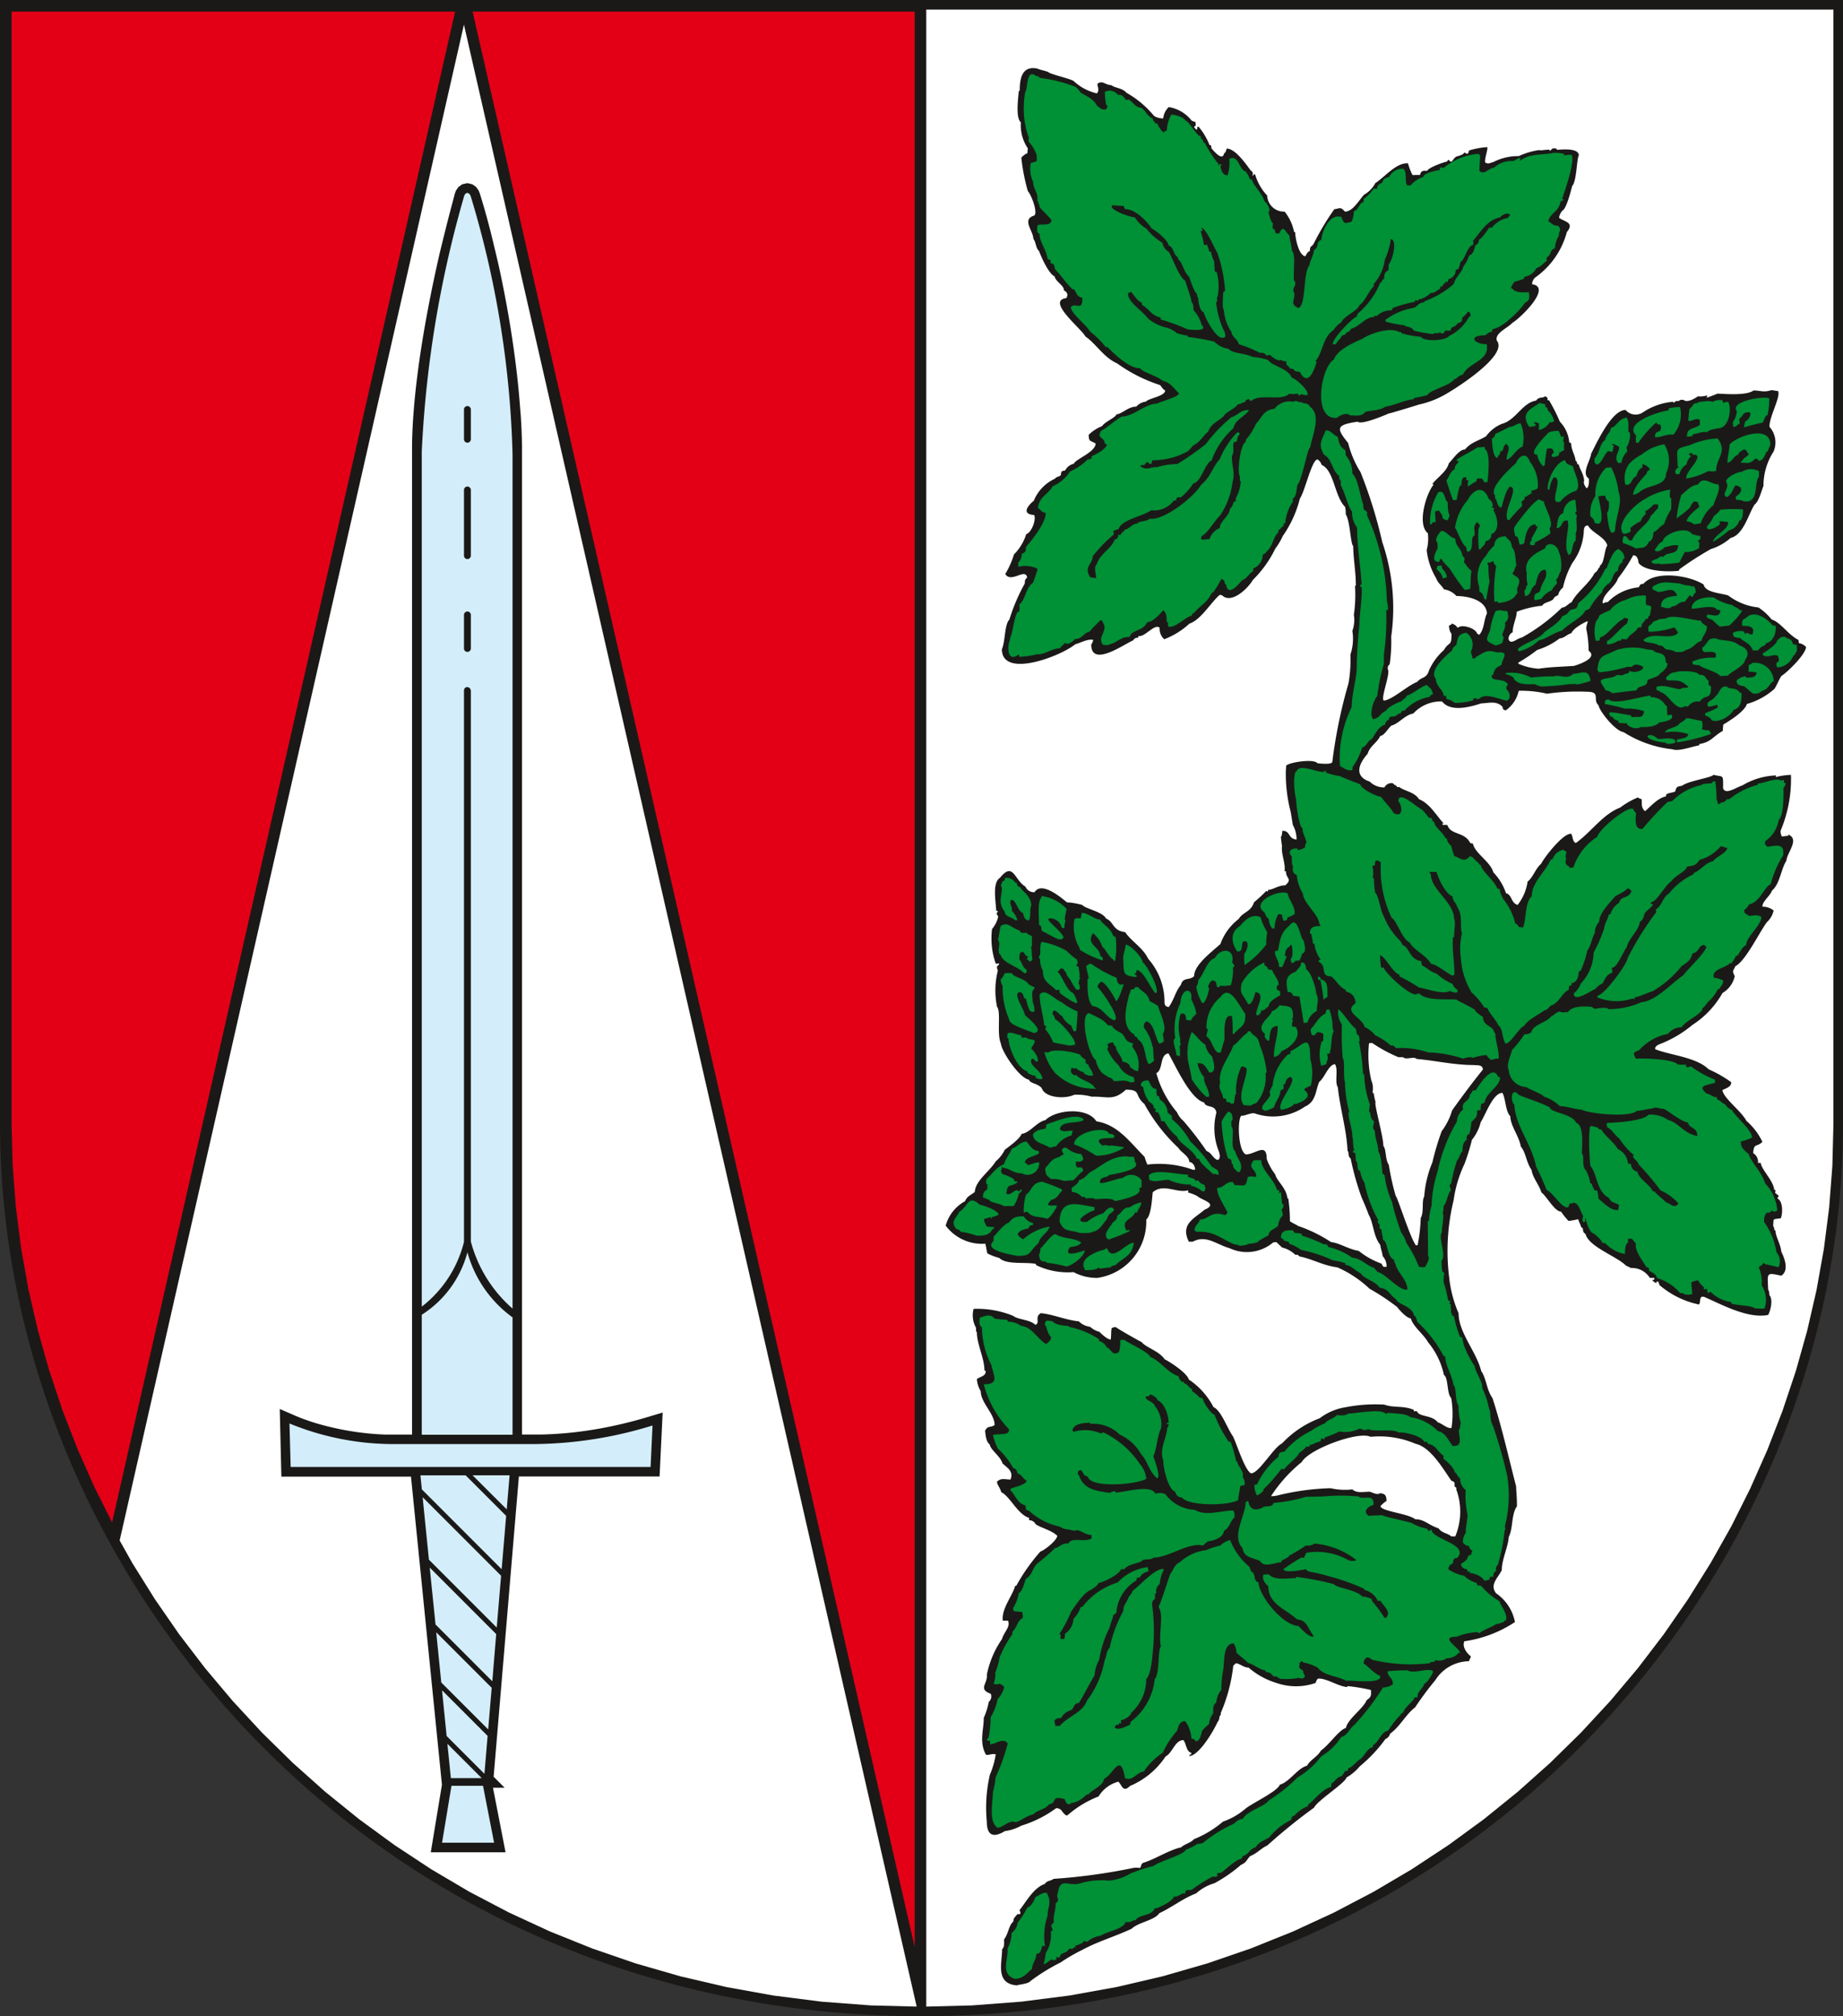 <svg id="znak" xmlns="http://www.w3.org/2000/svg" width="95.123" height="104" viewBox="0 0 95.123 104">
  <rect x="0" y="0" width="95.123" height="104" fill="#333333" stroke="none"/>
  <path id="Path_5803" data-name="Path 5803" d="M95.123,0V57.981c0,23.187-19.146,45.885-47.316,46.016v0h-.491v0C19.145,103.866,0,81.167,0,57.981V0Z" fill="#1b1918" fill-rule="evenodd"/>
  <path id="Path_5804" data-name="Path 5804" d="M249.957,2.567V105.579l2.356-.06,2.547-.194,2.49-.317,2.432-.438,2.371-.553,2.309-.665,2.246-.772,2.18-.876,2.113-.976,2.044-1.071,1.973-1.163,1.9-1.251,1.825-1.334,1.749-1.414,1.67-1.49,1.591-1.561,1.508-1.629,1.425-1.692,1.338-1.751,1.251-1.807,1.162-1.858,1.071-1.9.976-1.948.882-1.987.785-2.022.687-2.053.586-2.08.483-2.1.379-2.122.273-2.135.165-2.146.055-2.158V2.567Z" transform="translate(-202.15 -2.076)" fill="#fff" fill-rule="evenodd"/>
  <path id="Path_5805" data-name="Path 5805" d="M7.9,80.915l17.8-78.348H2.566V60.051l.056,2.158.165,2.146.273,2.135.38,2.122.483,2.1.586,2.08.686,2.053.785,2.022.882,1.987L7.839,80.8Z" transform="translate(-2.075 -2.076)" fill="#e30016" fill-rule="evenodd"/>
  <path id="Path_5806" data-name="Path 5806" d="M7.9,80.915l17.8-78.348H2.566V60.051l.056,2.158.165,2.146.273,2.135.38,2.122.483,2.1.586,2.08.686,2.053.785,2.022.882,1.987L7.839,80.8Z" transform="translate(-2.075 -2.076)" fill="none" stroke="#1b1918" stroke-width="0.215"/>
  <path id="Path_5807" data-name="Path 5807" d="M73.425,108.864,50.058,6.629,32.289,84.822l.658,1.172,1.162,1.858,1.251,1.807L36.7,91.41,38.124,93.1l1.508,1.629,1.591,1.561,1.67,1.49,1.749,1.414,1.826,1.334,1.9,1.251,1.972,1.163,2.044,1.071,2.113.976,2.18.876,2.246.773,2.309.665,2.371.553,2.432.438,2.491.317,2.547.193Z" transform="translate(-26.113 -5.361)" fill="#fff" fill-rule="evenodd"/>
  <path id="Path_5808" data-name="Path 5808" d="M126.828,2.567l23.059,100.885V2.567Z" transform="translate(-102.571 -2.076)" fill="#e30016" fill-rule="evenodd"/>
  <path id="Path_5809" data-name="Path 5809" d="M126.828,2.567l23.059,100.885V2.567Z" transform="translate(-102.571 -2.076)" fill="none" stroke="#1b1918" stroke-width="0.215"/>
  <path id="Path_5810" data-name="Path 5810" d="M82.358,117l.365,3.627.221,2.2h0l.415,4.131.163,1.621.345,3.429-.576,3.484H87.15l-.649-3.331h.6l-.566-.566.193-2.29.129-1.537.313-3.717.252-3.009.181-2.143.235-2.791H95.1l.159-3.3-.848.255-.181.053-.182.052-.183.05-.183.048-.184.047-.185.046-.185.045-.185.042-.186.041-.186.04-.187.037-.187.037-.187.034-.187.033-.188.031-.188.029-.188.028-.188.026-.188.024-.189.022-.188.02-.189.019-.189.016-.189.015-.189.013-.188.011-.189.009-.189.007-.188.005-.188,0-.19,0H88V63.366l0-.382-.008-.392-.013-.4-.02-.406-.024-.411L87.9,60.96l-.034-.421-.038-.427-.043-.43-.047-.433-.052-.436-.056-.439-.06-.44-.064-.441-.067-.442-.072-.442-.075-.442-.078-.441-.082-.44-.085-.438-.087-.435-.091-.432-.094-.429-.1-.424-.1-.42-.1-.415-.1-.409-.105-.4-.108-.4-.11-.389-.112-.381-.12-.394-.067-.16-.124-.168-.192-.138-.257-.06-.262.058-.2.143-.123.176-.063.164-.1.388-.1.374-.1.382-.1.389-.1.4-.1.4-.1.408-.1.414-.094.418-.093.423-.092.426-.09.43-.087.432-.085.434-.083.436-.08.436-.077.438-.073.437-.07.436-.067.436-.062.434-.058.432-.054.429-.049.426-.044.423-.04.418-.033.414-.029.408-.022.4-.016.4-.01.389,0,.38v50.722H81.163l-.165,0-.167-.006-.167-.008-.169-.01-.17-.013-.17-.015-.171-.017-.172-.019-.172-.021-.172-.023-.171-.025-.171-.028-.17-.029-.17-.031-.169-.033-.167-.035-.167-.037-.164-.038-.164-.04-.16-.041-.159-.043-.157-.044-.154-.046-.151-.047-.149-.049-.146-.05-.142-.051-.139-.052-.134-.054-.132-.054-.836-.363.084,3.49h6.689Z" transform="translate(-61.057 -39.948)" fill="#1b1918" fill-rule="evenodd"/>
  <path id="Path_5811" data-name="Path 5811" d="M87.51,106.116a6.953,6.953,0,0,0,2.152,3.458V65.5a50.22,50.22,0,0,0-2.152-13.28c-.078-.251-.285-.256-.355,0a56.9,56.9,0,0,0-2.178,13.137v44.118a6.069,6.069,0,0,0,2.178-3.339V77.705c0-.265.355-.241.355.024Zm2.152,9.966H84.977v-6.189a5.472,5.472,0,0,0,2.356-3.223,6.158,6.158,0,0,0,2.329,3.358ZM78.21,117.744H96.787l.1-2.139a21.132,21.132,0,0,1-6.117.959h-7.3a14.158,14.158,0,0,1-5.321-1.062Zm8.3,16.447-.486,2.935h2.685l-.571-2.935Zm2.852-14.259.147-1.757H87.6ZM86.3,132.025l.179,1.771h1.593Zm-.277-2.76.237,2.356,1.951,1.951.164-1.955Zm-.3-2.992.26,2.587,2.422,2.422.18-2.147Zm-.336-3.34.3,2.936,2.931,2.932.2-2.436Zm-.365-3.627.324,3.222,3.5,3.5.225-2.674Zm-.114-1.13.073.725L89.1,123.02l.232-2.753-2.091-2.091Z" transform="translate(-63.208 -42.076)" fill="#d3eefa" fill-rule="evenodd"/>
  <path id="Path_5812" data-name="Path 5812" d="M125.385,164.914h0a.178.178,0,0,1,.177.177v1.73a.177.177,0,0,1-.177.177h0a.178.178,0,0,1-.178-.177v-1.73a.178.178,0,0,1,.178-.177" transform="translate(-101.26 -133.372)" fill="#1b1918" fill-rule="evenodd"/>
  <path id="Path_5813" data-name="Path 5813" d="M125.385,131.2h0a.178.178,0,0,1,.177.177v3.387a.178.178,0,0,1-.177.177h0a.178.178,0,0,1-.178-.177v-3.387a.178.178,0,0,1,.178-.177" transform="translate(-101.26 -106.103)" fill="#1b1918" fill-rule="evenodd"/>
  <path id="Path_5814" data-name="Path 5814" d="M125.385,109.5h0a.178.178,0,0,1,.177.177v1.534a.178.178,0,0,1-.177.177h0a.178.178,0,0,1-.178-.177v-1.534a.178.178,0,0,1,.178-.177" transform="translate(-101.26 -88.554)" fill="#1b1918" fill-rule="evenodd"/>
  <path id="Path_5815" data-name="Path 5815" d="M281.251,94.125c-.241-.193-.475-.157-.661-.415-.523-.168-.727-.469-1.2-.469-.4-.306-1.73-.4-1.8-.672a1.368,1.368,0,0,1,.313-.27c0-.318-.1-.379-.343-.4-.12.12-.427-.06-.522-.078-.367.006-.667.084-.9-.12a3.28,3.28,0,0,1-1.123-.061,12.846,12.846,0,0,0-2.686.361,1.226,1.226,0,0,1-.385.048,7.574,7.574,0,0,1,1.586-1.76c.367-.661,2.92-1.61,3.551-1.3a4.737,4.737,0,0,1,2.325.361c.781.174,1.4,1.273,1.845,1.9.18.084.168.054.168.3.03.024.066.048.1.078a.576.576,0,0,0-.019.06,3.319,3.319,0,0,1-.048,2.439ZM269.157,74.707c-.288-.174-.259-.342-.541-.462a17.039,17.039,0,0,0-1.2-1.556,1.17,1.17,0,0,1-.324-.439,5.29,5.29,0,0,1-1.069-2.019c.366-.181.162-.95.625-1.021.36.625,1.13,2.361,1.845,2.535.084.3.571.085.63.523a3.194,3.194,0,0,0,.138,2.025c.024.131.084.234-.018.4a.457.457,0,0,0-.09.012m8.6,5.516a.363.363,0,0,1-.1-.163,3.953,3.953,0,0,1-1.183-.66c-.523-.078-.986-.409-1.424-.451a7.488,7.488,0,0,0-1.706-.835c-.042-.042-.24-.12-.421-.241a8.01,8.01,0,0,0-.084-1.171.274.274,0,0,1-.043-.018c-.084-.577-.522-.841-.637-1.237a2.877,2.877,0,0,1-.433-.787c0-.883-.583-.235-1.076-.235-.408-.174-.444-1.79-.24-1.994.234,0,.4-.132.667-.132a2.9,2.9,0,0,0,2.626-.343c.571-.252.534-.811.733-1.273.3-.241.462-.871.811-.914.187.277-.03.9.15,1.2.108,1.075.45,2.163.5,3.268.1.1-.012.265.162.4a13.631,13.631,0,0,0,.571,2.025c.018.024.33.769.354.865.258.433.234,1.1.6,1.562.025.2.1.372.126.583a.758.758,0,0,1,.2.553Zm1.67-1.106c-.288-.361-.967-2.536-1.045-2.554a12.8,12.8,0,0,1-.355-1.6c-.2-.294-.114-.757-.282-.985,0-.493-.492-2.175-.4-2.247a3.88,3.88,0,0,1-.1-.462.422.422,0,0,1-.06-.037,1.035,1.035,0,0,0-.061-.624A5.838,5.838,0,0,1,277,68.688l.156-.018a7.8,7.8,0,0,0,1.364.739h.24c.163.162.547-.067.7.09,1,.085,1.9.313,2.95.313.156.024.456-.037.468.234-.565.7-1.075,1.388-1.586,2.1a3.386,3.386,0,0,1-.541,1.081,13.594,13.594,0,0,0-.48,1.61,5.582,5.582,0,0,0-.421,1.76c-.138.211,0,.8-.18,1.106a8.333,8.333,0,0,1-.162,1.406.375.375,0,0,0-.085.006m6.339-29.746a3.136,3.136,0,0,1-1.045-.252.271.271,0,0,1-.012-.06,8.3,8.3,0,0,0,.973-.654,3.72,3.72,0,0,0,1.165-.6c.211,0,.373-.2.607-.271.09-.234.583-.517.835-.619,0,.144-.072.2-.072.4a5.045,5.045,0,0,1,.12,1.124c.54.4-.631.751-.751.787-.619.043-1.255.055-1.82.144m-1.424-1.387c-.264-.067-.085-.451.078-.486,0-.391.21-.752.21-1.064a5.076,5.076,0,0,1,1.316-.312c.09-.18.355-.162.559-.324.085-.15.114-.15.264-.223a.625.625,0,0,1,.246-.384,4.65,4.65,0,0,1,.481-1.268,3.024,3.024,0,0,0,.6-1.742c.048-.144.054-.193.216-.193.181.367.9.6.991,1.034-.15.186-.15.913-.372,1.021a.358.358,0,0,0-.012.084c-.114.078-.084.2-.27.306-.276.553-.926.985-1.183,1.508-.181.072-.307.277-.5.277a9.664,9.664,0,0,1-2.066,1.543c-.247.055-.342.2-.559.223m-25.48,69.307c-1.166-.078-.793-1.141-.793-1.874.137-.1.1-.379.1-.5.229-.294.234-.715.481-.925,0-.193.114-.252.21-.379a.831.831,0,0,1,.12.006c.072-.072.006-.15-.012-.21.36-.457.727-1.154,1.3-1.352.15-.2.276-.132.462-.264a30.375,30.375,0,0,0,4.091-.559,1.042,1.042,0,0,1,.361,0c.09-.09.024-.175.162-.265.637-.192,1.322-.661,1.964-.8.169-.168.505-.234.661-.421a5.414,5.414,0,0,0,1.5-.907,3.576,3.576,0,0,0,1.165-.672c.391-.307,1.653-.89,1.767-1.232.51-.144.919-.859,1.405-.979.18-.324.529-.444.721-.787.415-.277.92-1.057,1.286-1.16.09-.462.913-1.015,1.07-1.436.258-.162.234-.282.222-.523a9.059,9.059,0,0,0-1.2-.2.321.321,0,0,0-.036.048c-.511-.054-1.082-.48-1.509-.433a.733.733,0,0,0-.114.223,3.077,3.077,0,0,1-2.049-.012,3.908,3.908,0,0,1-1.406-.781c-.264,0-.468-.222-.66-.222a1.268,1.268,0,0,0-.132.132,8.446,8.446,0,0,1-.643,2.427v.1c-.114.072-.036.234-.163.361-.2.457-.949,1.724-1.454,1.766v-.061a.365.365,0,0,1,.084-.03l.018-.072c-.282-.078-.258-.475-.415-.661-.439,0-.559.661-.919.841A4.12,4.12,0,0,1,264.663,107c-.366.367-.415-.054-.6-.222a1.707,1.707,0,0,0-1.021.763,5.354,5.354,0,0,0-1.6.967l-.06.018c-.276-.186-.2-.354-.522-.385a6.011,6.011,0,0,1-1.809.908,2.337,2.337,0,0,1-.841.277c-.672.408-.937.15-.937-.505a7.49,7.49,0,0,1,.162-2.41,4.15,4.15,0,0,0,.3-1.045c-.234-.054-.378.078-.51.012-.355-.655-.108-1.255-.108-1.892a3.661,3.661,0,0,0,.259-.823.367.367,0,0,0,.1-.42c-.672-.247-.144-.517-.2-.986a4.989,4.989,0,0,1,.787-1.845c.078-.33.457-.625.3-.943h-.264c-.073-.613.492-1.262.637-1.785a.179.179,0,0,1,.06-.012,9.683,9.683,0,0,1,1.244-1.766c.223-.072.847-.565.871-.811-.282-.283-.847-.409-1.112-.595a.386.386,0,0,0-.342-.21v-.12c-.583-.168-1-1.13-1.436-1.322-.048-.211-.222-.391-.222-.541.2-.2.36-.126.7-.114.163-.433-.162-.6-.414-.829-.114-.385-.625-.7-.661-.985-.2-.132-.216-.547-.24-.7.144-.294.276-.138.493-.3,0-.583-.715-1.142-.715-1.742a1.375,1.375,0,0,1-.2-.625c.175-.138.487-.15.451-.432a.209.209,0,0,0-.061-.007c0-.649-.391-1.352-.391-1.988a.229.229,0,0,1-.042-.037v-.18a1.309,1.309,0,0,1-.126-.979,4.916,4.916,0,0,1,2.042.361c.265.21.859.18,1.142.462.276-.09-.06-.4.282-.6.625.054,1.262.348,1.965.421a.991.991,0,0,0,.583.282,1.129,1.129,0,0,0,.48.259c.1.1.379.378.583.4.03-.222.012-.427.048-.589a.412.412,0,0,1,.217-.054c.048.06,1.268.757,1.322.763.217.288.907.462,1.2.9.234.108,1.148.691,1.244,1.04a3.844,3.844,0,0,1,1.274,1.424c.391.162.721,1.117,1,1.5.18.336.607,1.754.937,1.916.409,0,1.16-1.34,1.6-1.544a5.157,5.157,0,0,1,1.947-1.3,2.926,2.926,0,0,1,1.322-.564,8,8,0,0,1,2.007-.138c.48.18.967.036,1.526.27v.078a1.291,1.291,0,0,1,.156-.012c.126.324.758.174,1.088.583.186.036.5.342.7.283a4.864,4.864,0,0,0-.012-1.532c-.24-.24-.138-1.045-.379-1.2a3.906,3.906,0,0,0-.805-1.671c-.27-.462-.787-.822-.9-1.243-.235-.024-.613-.456-.709-.589a11.328,11.328,0,0,0-1.424-.943,5.83,5.83,0,0,0-1.664-1.105c-.739-.09-1.3-.439-1.947-.559-.125-.126-.12-.078-.222-.09a1.5,1.5,0,0,0-.679-.372l-.3-.282-.162.018a2.1,2.1,0,0,1-2.247.3c-.7-.2-1.214-.709-1.905-.336h-.2c-.457-.914.288-1.2.805-1.647.745-.318-.126-.486-.361-.7a1.855,1.855,0,0,0-.474-.186.859.859,0,0,1-.006-.12c-.6.168-1.256-.378-1.827.1-.036.247-.072,1.207-.336,1.406a2.938,2.938,0,0,1-2.536,3.015,2.584,2.584,0,0,1-1.219-.3,3.766,3.766,0,0,1-1.928-.36c-.007-.024-.013-.048-.019-.066-.564-.108-1.52.06-1.886-.306a2.855,2.855,0,0,1-.613-.234c-.042-.144-.084-.463-.108-.5a2.337,2.337,0,0,1-2.043-.931,2.059,2.059,0,0,1,1-1.262c.1-.258.294-.306.5-.474.042-.6.775-1.064,1.081-1.58a1.831,1.831,0,0,0,.468-.595c.241-.187.758-.547.871-.823.427-.048.787-.625,1.226-.709.541-.541,2.151-.691,2.631.06,1.118.186,1.7,1.045,2.487,1.832a4.226,4.226,0,0,0,.144.4,5.173,5.173,0,0,1,2.362.27.654.654,0,0,1,.108-.006c-.024-.241-.144-.379-.306-.4,0-.3-.457-.517-.559-.721a9.019,9.019,0,0,1-1.76-2.271c-.541-.451-.132-.733-.955-.733-.649.6-.967.331-1.761.361a2.8,2.8,0,0,0-.907-.1c-.462.229-1.508.168-1.676-.348-.217-.247-.607-.234-.649-.427-.523-.085-1.43-1.49-1.454-1.862-.229-.517.018-1.628-.2-1.9a4.151,4.151,0,0,1,.042-1.869.414.414,0,0,1-.042-.223c.054-.042.1-.072.114-.138a1.778,1.778,0,0,0-.18.006,3.909,3.909,0,0,1-.192-1.79,1.464,1.464,0,0,0,.318-.642c-.114-.175-.09-.162-.006-.265-.036-.018-.072-.036-.1-.049-.018-.492-.21-1.429.2-1.688.69-.853.739.126,1.31.457a.472.472,0,0,0,.474.288c.342-.565,1.31.223,1.665.523a3.7,3.7,0,0,1,.8.138c.126.186,1.045.342,1.225.7.4.156.331.631.985.7.331.493.9.781,1.189,1.376a3.36,3.36,0,0,1,.841,2.289c.03.09.03.168.217.2.271-.36.33-.775.631-1.148.1-.409.45-.216.679-.445,0-.589.931-1.268,1.357-1.658a2.807,2.807,0,0,1,.944-1.292c.2-.349.648-.373.787-.859a6.981,6.981,0,0,0,.631-.583.733.733,0,0,1,.084.03l.018-.09c.247,0,.511-.234.883-.234.409-.349.006-.355.043-.727h-.078c.06-.427-.18-.853-.132-1.3-.024-.156-.042-.313-.06-.463.06-.06.072-.27.078-.324.439,0,.27.409.733.45a1.517,1.517,0,0,0-.192-.751c-.036-.222-.072-.445-.108-.661a7.72,7.72,0,0,1-.252-2.145c.006-.09.012-.175.018-.259.21-.18,1.454-.361,1.616-.114.072,0,.679.085.763-.06a25.636,25.636,0,0,1,.835-4.061,6.89,6.89,0,0,0,.1-1.485,2.591,2.591,0,0,0,.1-1.225,1.627,1.627,0,0,0,.078-.823,7.2,7.2,0,0,0,.06-1.484.252.252,0,0,1,.042-.036c0-.709-.126-1.358-.138-2.031-.143-.144-.156-1.3-.384-1.641a1.318,1.318,0,0,0-.036-.384c-.553-.553-.553-1.874-1.208-2.163a.493.493,0,0,0-.21-.282c-.295,0-.637,1.61-.914,2.025a5.8,5.8,0,0,1-.883,1.928,3.106,3.106,0,0,1-.378.637,5.9,5.9,0,0,1-1.165,1.628c-.247.433-1.112,1.268-1.592.787l-.12-.018c-.475.415-.968,1.286-1.562,1.484a4.056,4.056,0,0,1-1.3.805.723.723,0,0,1-.234-.589c-.252-.252-.769.5-1.094.421-.006.024-.012.054-.018.084-.18.018-.162.031-.264.144-.433.175-2.157,1.424-2.157.211a.512.512,0,0,0,.1-.24c-.294-.06-.667.162-.926.229-.757.619-3.785,1.784-3.785.252.18-.408.132-1.273.385-1.526a9.7,9.7,0,0,1,.793-1.857c.012-.174.006-.21.126-.306-.084-.529-.823.306-1.13-.186a4.725,4.725,0,0,0,.451-1.015,2.552,2.552,0,0,0,.631-1.045c.259-.06.529-.74.409-.985-.661-.049-.349-.462-.018-.739a2.146,2.146,0,0,1,1.093-1.136c.1-.126.162-.067.3-.18.037-.229.012-.2.223-.241a.666.666,0,0,1,.451-.349c.054-.222,1.124-.6,1.124-1.045-.325-.186-.337-.084-.361-.445a2.077,2.077,0,0,1,.691-.45c.156-.235.7-.439.745-.607.288-.024.607-.4,1.021-.4a.806.806,0,0,1,.5-.259c.138-.174.991-.276.991-.571-.156-.1-.18-.2-.264-.282A7.914,7.914,0,0,1,264,33.619c-.7-.306-1.105-1.033-1.64-1.388-.156-.36-2.055-1.845-.985-1.977.144-.222-.012-.336-.12-.4,0-.27-.4-.409-.487-.727-.3-.12-.7-1.027-.793-1.292-.193-.192-.144-.439-.3-.643,0-.414-.625-1,.054-1.2.186-.186-.174-1.093-.336-1.256a9.988,9.988,0,0,1-.337-1.724.806.806,0,0,1,.313-.234c.006-.085.012-.168.024-.247a2.128,2.128,0,0,1-.361-1.346c-.283-.229-.132-1.28-.108-1.6a.393.393,0,0,1,.048-.036c0-.619.12-1.316.937-1.13.03.042.373.1.541.174.078.108,1.057.318,1.3.457a2.649,2.649,0,0,0,1.2.643c.156-.132.031-.379.031-.487.252-.21.372.043.733.067.131.132.571.144.763.384a5.081,5.081,0,0,1,1.43,1.2.87.87,0,0,0,.474.125.916.916,0,0,1,.283-.583,1.878,1.878,0,0,1,1.183.7,1.642,1.642,0,0,0,.2.072c0,.06.007.12.013.18-.072.054-.067.018-.09.12h.06c.006.024.012.048.018.078h.09v-.12a.3.3,0,0,1,.072-.013,3.435,3.435,0,0,1,.558.938.691.691,0,0,1,.084.03c.006.048.012.1.018.15.036.018.559.715.649.258.1-.066.1-.15.138-.252.42,0,.943.721,1.219,1.106.085.078.174.126.1.294a.221.221,0,0,1,.066-.024.178.178,0,0,1,.012-.06.3.3,0,0,1,.072.025,2.661,2.661,0,0,0,.619,1.081.863.863,0,0,0,.9.829,2.425,2.425,0,0,1,.487,1.039.51.51,0,0,0,.06.036c0,.265.168,1.166.517,1.232.084-.12.1-.223.24-.277.006-.276.067-.187.187-.355a13.471,13.471,0,0,1,1.075-1.8c.282-.03.306-.15.547.126.408,0,.733-.6.985-.871a1.479,1.479,0,0,0,.583-.6c.5-.319,1.069-1.058,1.688-1.021a2.877,2.877,0,0,0,.234.607c.126-.006.253-.006.384-.006.06-.217.138-.229.373-.211.036-.162.889-.468,1.027-.48l.036-.072a.181.181,0,0,1,.06-.012c.018.024.036.055.06.084h.084c.27-.373.2-.192.583-.385.12-.162.06-.018.24-.018a.368.368,0,0,0,.066-.168,4.023,4.023,0,0,1,.937-.174c.067.066-.144.577-.1.793.162.09.21.036.433-.03a2.8,2.8,0,0,1,1.3-.3,3.749,3.749,0,0,1,1.063-.312c.042.042.361-.03.523-.018.006.018.012.036.018.06.12-.072.066-.156.33-.12a.578.578,0,0,1,.036.066c.229-.012,1.13-.114,1.13.294-.108.108-.108,1.334-.342,1.568-.06.216-.288,1.171-.511,1.279a.749.749,0,0,0-.168.361c.241.21.829.222.4.745a4.163,4.163,0,0,1-1.628,2.337.471.471,0,0,0-.163.349c1.058.15-.619,1.76-1.021,1.994-.258.282-.913.523-.8.914.642.8-2.439,2.673-2.776,2.841a4.715,4.715,0,0,1-1.244.457c-.006.006-1.472.457-1.562.463-.27.12-1.423.6-1.6.421-1.124.168-1.117.33-.492,1.1a5.179,5.179,0,0,0,.637,1.5,24.007,24.007,0,0,1,1.124,3.611,10.494,10.494,0,0,1,.462,4.873,8.36,8.36,0,0,1-.078,1.424c-.09.108-.1.078-.1.265.162.162-.373,1.484-.21,1.61.4,0,1.237-.781,1.73-.961.223-.277.475-.15.607-.589a3.058,3.058,0,0,1,.763-1.045c.294-.5.4-.15.4-.859-.1-.066-.138-.367-.132-.4.132-.078.132-.078.162-.12.078.049.2.072.258.2a.257.257,0,0,1,.06.012c.186-.186.9.03.974.312a1.021,1.021,0,0,1,.108.06c.264-.264.246-.823.4-1.1-.054-.733-1.057-.9-1.574-.9a1.08,1.08,0,0,0-.642-.343c-.192-.288-.288-.282-.415-.589a3.535,3.535,0,0,1-.48-1.442,2.255,2.255,0,0,0,.06-.865c-.577-.462-.078-2.066.294-2.5-.024-.018-.042-.03-.06-.042.241-.325.739-.631.847-1.064.2-.2.534-.715.834-.715.325-.378.661-.427,1.088-.678a1.876,1.876,0,0,1,.817-.643c.727-.192,1.051-1.087,1.766-1.2.168-.229.342-.1.462-.223.06.018.06.018.138.108-.006.024-.012.055-.018.085l.09.018a9.842,9.842,0,0,1,.559,1.105,1.735,1.735,0,0,1,.481,1.064c.03.012.06.024.1.042,0,.355.181.553.229.9.048.03.066.066.09.181l.072.018c.048.24.277.522.277.865-.054.054.03.258.132.36.138-.084.12-.421.108-.5-.4-.27.084-.92.12-1.28.288-.559,1.058-2.259,1.779-2.259a.679.679,0,0,0,.9.12A3.28,3.28,0,0,1,292.7,35.6a.507.507,0,0,0,.03.06c.1-.1.09-.1.265-.1.078-.078.107-.054.24-.06.169.168.571-.055.739-.181a1.25,1.25,0,0,0,.481-.048c-.006.036-.012.079-.018.12.006,0,.528-.192.54-.21.343.006,1.491.12,1.869-.163.367,0,.523.114.92-.018.18.012.2.043.342.043.174.258-.48,1.387-.432,1.856a1.2,1.2,0,0,1,.2,1.28,3.229,3.229,0,0,0-.516,1.766c-.108.247-.229.793-.462.961-.313.486-.565,1.556-1.232,1.718a2.866,2.866,0,0,1-1.027.577,16.494,16.494,0,0,0-1.616,1.039c-.012.024-.024.048-.036.078-.547.066-1.791.036-2.079-.421-.012-.223-.114-.4-.276-.373a8.066,8.066,0,0,1-.775,1.177c-.186.523-.769.751-.805,1.28a.3.3,0,0,1,.072.012c.054-.054.1-.048.2-.06a2.588,2.588,0,0,1,1.6-.763c.09-.157.061-.157.241-.181.6-.7,2.373-.439,3.106.037.09.414.841.433,1.267.564a3.106,3.106,0,0,0,1.562.619,3.052,3.052,0,0,1,.685.624c.451.132.859.794,1.381,1.051.006.055.012.108.018.162a.689.689,0,0,1,.373.2c0,.366-.968,1.316-1.274,1.5-.126.193-.216.439-.354.661a3.6,3.6,0,0,1-1.424.781c-.108.379-.889.865-1.219,1.064-.013.108-.019.216-.025.324-.51.288-.589.571-1.2.678a.378.378,0,0,0-.03.072c-.379.06-1.051.324-1.364.2a5.873,5.873,0,0,1-2.523-.883c-.421-.048-1.244-1.069-1.3-1.393-.312-.27.126-.691-.571-.691a11.183,11.183,0,0,0-2.085.1,5.748,5.748,0,0,0-1.46-.151,1.655,1.655,0,0,1-.667,1.009c-.18-.03-.144-.107-.174-.186-.318-.336-.751-.174-1.094-.174-.637.21-1.586.45-2.025-.1a1.947,1.947,0,0,0-1.484.625c-.433.072-.751.528-1.124.619-.186.15-.348.5-.583.541-.156.348-.528.51-.649.919-.409.451-.757,1.142.108,1.43a1.042,1.042,0,0,0,.763.3.4.4,0,0,1,.444-.211c.048.1.15.072.216.2a.546.546,0,0,1,.1-.012c.265.216.787.252,1.021.631.553.223.865.8,1.268,1.244a.192.192,0,0,0-.061.024.614.614,0,0,1,.019.066,1.066,1.066,0,0,1,.24,0c.174.529.883.337,1.171.914a.285.285,0,0,0,.15.042c.078.486.9.931,1.052,1.484a2.881,2.881,0,0,1,.655,1.082c.3.048.264.528.6.595a2.511,2.511,0,0,0,.511-1.2c.283-.21.4-.667.7-.919.144-.306,1.148-1.61,1.556-1.544.078.126.072.445.241.469.823-.595,1.382-1.479,2.289-1.827a3.9,3.9,0,0,1,.919-.523c.055.084.072.031.18.1.031.186-.048.427.181.613.306-.27.672-.69,1.075-.763.006-.036.012-.072.018-.1.144-.1.27-.072.457-.15.078-.264.1-.252.361-.3.294-.246,1.5-.408,1.622-.565.517.144.493-.078.493.7.125.355.684-.06.991-.15a3.61,3.61,0,0,1,1.748-.516.344.344,0,0,0-.024.084,3.683,3.683,0,0,1,.787-.114,6.871,6.871,0,0,1-.535,2.884.533.533,0,0,0,.072.3c.1-.018.21-.03.318-.042.006-.024.012-.042.018-.06.583.258-.078.919-.108,1.346-.288.444-.324,1.177-.745,1.544-.084.264-.535.589-.486.829a.9.9,0,0,1,.571.193,1.119,1.119,0,0,1-.343.6c-.385.51-1.105,2.013-1.634,2.277-.108.27-.18.192-.03.516a1.338,1.338,0,0,1-.631.865,4.711,4.711,0,0,1-1.544,1.64,6.031,6.031,0,0,1-1.724,1.009c-.108.055-.235.12-.2.253.764.306,2.127.409,2.751,1.033a6.263,6.263,0,0,1,1.16.661c.037.241-.283.324-.451.415.073.433.968,1.063,1.244,1.586a3.3,3.3,0,0,1,.823,1.081c-.3.3-.439.03-.475.583a.517.517,0,0,1,.247.5h.138c.078.414.643.889.7,1.387.06.018.06.018.078.055-.09.131.037.138.162.264a.272.272,0,0,0-.072.138c.276.114.282.733.174,1.015-.3.037-.3.037-.372.072-.013.108-.019.222-.025.336.049.048.049.09.06.186a.438.438,0,0,0,.06.037c0,.306.258.678.3,1.087.15.3.427.985-.006,1.244-.8-.18-.7-.138-.672.721.048.048.054.144.06.276.192.192.09.751-.06,1.027-1.052.21-2.415-.547-3.317-.938h-.12c-.114.114-.042.264-.132.4a4.568,4.568,0,0,1-2.037-1c-.024-.06-.042-.12-.061-.18a.742.742,0,0,0-.12.012c.012.018.024.036.042.06-.108,0-.211-.12-.241-.144l.108-.036a.3.3,0,0,1,.012-.078c-.084-.006-.162-.006-.241-.006a1.083,1.083,0,0,0-.967-.511c-.09-.042-.174-.084-.259-.12-.492-.492-1.928-.973-2.091-1.634-.223-.132-.055-.3-.217-.336-.048-.162-.144-.331-.162-.427a4.538,4.538,0,0,1-.5.09,3.752,3.752,0,0,1-.385-.48c-.33,0-.745-.794-1.015-.992-.15-.457-.444-.739-.511-1.166-.282-.4-.276-.865-.553-1.2-.09-.547-.54-1.076-.54-1.562-.258-.258-.229-.883-.409-1.207-.486,0-.859,1.111-1.118,1.508a2.353,2.353,0,0,1-.457.919,10.466,10.466,0,0,1-.385,1.244,6.374,6.374,0,0,0-.558,1.869,11,11,0,0,0-.223,4.031,6.243,6.243,0,0,0,.48,1.8c0,1,.92,1.977,1.166,2.974.276.4.27.961.583,1.4.469,1.436.823,3.022,1.22,4.554,0,.222.042.462.042,1.027-.294.4-.192,1.124-.421,1.58-.042.547-.36,1.154-.36,1.706-.168.378-.655.751-.294,1.2a2.341,2.341,0,0,1,.973,1.484,6.35,6.35,0,0,1-2.613.992c-.114.27.09.577.331.775,0,.108-.055.114-.09.253a2.084,2.084,0,0,0-1.736.974,16.843,16.843,0,0,0-1.045,1.406c-.5.384-.769.985-1.292,1.358a.4.4,0,0,1-.241.276,7.575,7.575,0,0,1-1.328,1.412,2.459,2.459,0,0,1-.679.571c-.072.294-1.5,1.184-1.676,1.556a28.913,28.913,0,0,0-2.415,1.953c-.306.132-.535.415-.883.546-.2.2-.162.313-.48.457a7.45,7.45,0,0,1-1.364.943,2.426,2.426,0,0,0-.943.523c-.715.276-1.226.709-1.9,1.021-.252.378-1.088.468-1.424.8-.847.4-1.742.655-2.53,1.082a9.213,9.213,0,0,0-1.142.66,10.161,10.161,0,0,0-1.567.968c-.078.12-.541.174-.661.2" transform="translate(-206.342 -14.876)" fill="#1b1918" fill-rule="evenodd"/>
  <path id="Path_5816" data-name="Path 5816" d="M298.185,38.155a1.184,1.184,0,0,1,.06-.313c.144-.036.325-.33.24-.462-.373-.036-.318.144-.565.355.03.042.03.042.03.222-.113.06-.174.15-.312.18a.724.724,0,0,1-.03-.264,1.05,1.05,0,0,0,.2-.559c-.372-.493,1.334-.793,1.67-.661a3.211,3.211,0,0,1-.084.859c-.156.048-.15.258-.258.4a8.275,8.275,0,0,0-.95.241m-10.556.125a.368.368,0,0,0-.048-.024.991.991,0,0,0,0-.324c-.12-.018-.181-.066-.253-.018l.12.12c-.049.078-.306.09-.361.09-.439-.7.012-.871.541-1.225a1.526,1.526,0,0,1,.3.072.543.543,0,0,0-.012.1c.036.03.079.06.12.1v.084a1.145,1.145,0,0,1,.342.583.3.3,0,0,1-.228.055.864.864,0,0,1-.523.39m7.606.343c0-.5.372-.355.667-.607v-.241c-.162-.162-.492.126-.6.018.018-.2.036-.391.06-.583a1.166,1.166,0,0,0,.235-.282c.048-.006.223-.036.259-.09.138.006.559-.1.685,0a.867.867,0,0,1,.516-.09c.042.12.042.12.084.144.054-.055.1-.042.222-.055.2.343.049,1.364-.522,1.364-.211.048-.457.066-.565.2-.294-.048-.451.078-.721.1l-.036.09a.892.892,0,0,1-.282.036m-2.632.312a1.276,1.276,0,0,1,.012-.361c-.7-.7,1.328-1.279,1.665-1.3a.63.63,0,0,1,.03-.114,3.091,3.091,0,0,1,.565-.06,1.6,1.6,0,0,1-.342,1.424c-.4-.042-.619.15-.944.132,0-.252.042-.234.27-.336.042-.138.054-.229-.024-.325h-.108l-.078-.1a5.843,5.843,0,0,0-.926,1.051.9.9,0,0,0-.12-.012m-6.675.883c-.024-.324.27-.625-.024-.823-.18.15-.1.181-.2.373a.537.537,0,0,0-.1.012.974.974,0,0,0-.012.138c-.084.054-.1.114-.138.2-.24.037-.294-.865-.282-1,.144-.072.138-.131.18-.246.085-.012.595-.283.733-.349.259-.018.343-.18.565-.18a1.952,1.952,0,0,1,.1,1.2c-.373.144-.5.571-.817.673m12.334.168c-.018-.018-.018-.018-.24-.006,0-.114.108-.114.126-.222a1.123,1.123,0,0,0,.276-.223c-.15-.15-.085-.222-.264-.252-.132.132-.223.078-.288.277-.217.042-.306.373-.553.421,0-.354.108-.643.108-.943.348-.421,2.108-1.058,2.108.018-.054.114-.1.228-.15.348a.173.173,0,0,0-.06.012c-.055.132-.168.5-.415.444-.066-.138-.1-.09-.186-.072a.537.537,0,0,1-.463.2m-7.665.084c-.187-.072-.132-.217-.132-.33.27-.27.246-.746.546-.944.049-.288.235-.306.3-.624.282-.043.384-.481.811-.529.126.2.072.427.084.733.192.012.036.667-.1.8a2.108,2.108,0,0,1,.042.222.98.98,0,0,0-.3.583,1.537,1.537,0,0,0-.168.006c-.253-.318.078-.565.048-.829A1.168,1.168,0,0,0,291.4,39c-.006.024-.012.055-.018.085h.079a1.819,1.819,0,0,0-.055.3c-.084.054-.186,0-.228-.012-.175.084-.349.648-.583.7m-2.788.078a1.03,1.03,0,0,1-.3-.589c-.583,0,.553-1.1.589-1.148a1.221,1.221,0,0,1,.517-.078c.036.048.1.277.156.324.042-.036.042-.036.126-.042a.506.506,0,0,0-.042.282.323.323,0,0,0,.048.036,1.362,1.362,0,0,0,0,.385c-.085.042-.168.09-.253.138-.012.048-.024.1-.036.15-.186.054-.2.1-.361.048,0-.138.031-.12.108-.2-.048-.288-.162-.217-.348-.2a7.006,7.006,0,0,0-.114.841c-.072.06-.072.06-.09.048m7.384.643c0-.373.589-.794.589-1.153-.108-.108-.162-.067-.246-.061V39.5c-.06-.006-.12-.012-.181-.012a.458.458,0,0,0-.006.09c.084.031.084.031.1.061a.8.8,0,0,0-.241.432.732.732,0,0,0-.348.469c-.048.03-.048.03-.168.03-.15-.15.012-.3.12-.372-.024-.019-.043-.037-.06-.049,0-.9-.2-.865.637-1.081a3.939,3.939,0,0,1,1.43-.343c.528.7-.073.986-.073,1.659-.09.072-.36.024-.415.024a3.42,3.42,0,0,1-1.142.385m-2.728.841c0-.361.451-.823.691-1.094.036-.156.055-.126.162-.2,0-.144-.306-.282-.354-.294-.03.066-.03.03-.012.156-.229.162-.229.2-.324.468-.264.1-.235.523-.565.433a1.271,1.271,0,0,1,.192-1.063,2.16,2.16,0,0,1,.631-.475,2.552,2.552,0,0,1,1.184-.54,1.577,1.577,0,0,1,.09,1.514c0,.685-.974.553-1.393.973a.877.877,0,0,1-.3.12m-9.288.282c-.042-.043-.354-1-.354-1.016.15-.21.2-.474.432-.589,0-.264.168-.264.2-.408a.654.654,0,0,0-.1-.024v-.06c.336-.223.721-.4,1.075-.631a2.781,2.781,0,0,0,.367-.031.627.627,0,0,0,.006.1c.306.2.186,1.322.138,1.724h-.169c-.1-.253-.192-.192-.372-.18a1.21,1.21,0,0,0-.03.144c-.15.042-.373.259-.45.234a1.551,1.551,0,0,0,.012-.24.181.181,0,0,1,.06-.024c-.042-.031-.042-.031-.138-.037v-.138a1.183,1.183,0,0,0-.144-.012c-.12.162-.09.2-.12.421a.356.356,0,0,0-.072.03,3.958,3.958,0,0,0-.162.721,1.652,1.652,0,0,0-.187.013m15.008.06c-.186-.108-.342-.048-.415-.108v-.144c.342-.2.4-.528-.03-.571-.126.2-.2.493-.439.6-.324-.162.2-.456-.036-.793,0-.235.6-.511.817-.511a.882.882,0,0,1,.883-.03c0,.09,0,.186.006.282-.264.265-.012,1.1-.546,1.274Zm-9.649.036c-.33-.108.343-1.28-.162-1.28a1.293,1.293,0,0,0-.222.643.479.479,0,0,0-.09-.012c-.048-.469.421-1.436.9-1.514.036.193.15.217.4.312.048.313.451.932.174,1.262a1.715,1.715,0,0,0-.835.571l-.156.018m-2.547.926c-.282-.493.625-1.641.12-1.724-.2.132-.361.769-.439,1.075-.234.012-.211-.379-.337-.48v-.144c-.36-.361.805-1.412,1.082-1.665.144-.36.534-.619.721-.06a1.927,1.927,0,0,1,.4,1.364.845.845,0,0,1-.33.12,1.184,1.184,0,0,0,.012.144c-.144.036-.2.15-.354.18a1.013,1.013,0,0,0-.012.138c-.235.132-.12.072-.12.325a9.434,9.434,0,0,0-.667.727Zm9.607.222a.533.533,0,0,0-.372-.15c0-.228.462-.607.642-.739,0-.1-.06-.174-.06-.247-.049-.03-.049-.03-.193-.048a.672.672,0,0,0-.21.312,5.571,5.571,0,0,1-.7.559,6.415,6.415,0,0,1,.241-1.2c.21-.169.546-.535.852-.535.319-.48.637-.018,1.046-.018.18.18-.168.829-.241,1.081a2.037,2.037,0,0,0-.655.938c-.12.012-.234.03-.348.048m-13.62-.012A2.99,2.99,0,0,1,282.4,41.5c.366-.144.282.36.486.51,0,.078.006.6.1.661a.866.866,0,0,1-.108.27.323.323,0,0,1-.259-.12c0-.2-.137-.27-.18-.379-.072.012-.138.03-.2.048-.024.15.036.373.018.553a1.031,1.031,0,0,0-.138.006.859.859,0,0,0-.078.114.268.268,0,0,0-.06-.012m9.367.433c-.144-.072-.235-.877-.235-1.033.12-.12.1-.468.09-.583-.144-.036-.168-.235-.2-.3-.114.012-.228.024-.342.042.024.247.468,1.724-.2,1.352-.019-.21-.132-.228-.211-.33a1.578,1.578,0,0,1,.258-1.039,1.907,1.907,0,0,1,.553-1.46l.264-.018a3.95,3.95,0,0,1,.384,1.274c.223.564-.18,1.352-.18,1.97a.9.9,0,0,0-.078.12.654.654,0,0,0-.107.006m5.233.475c.066-.372.835-.637.775-1.027-.144-.018-.288-.03-.433-.042a1.432,1.432,0,0,0,.012.162c-.132.132-.667.427-.667.12a2.634,2.634,0,0,0,.36-.541,2.088,2.088,0,0,0,.343-.336,7.369,7.369,0,0,1,1.159-.012c.012.09,0,.607-.187.571a.739.739,0,0,1-.54.51,5.165,5.165,0,0,1-.823.595m-9.367.168a.264.264,0,0,0-.06-.012,1.166,1.166,0,0,1-.012-.138c.09-.09.084-.107.084-.222a3.705,3.705,0,0,0,.312-.595.62.62,0,0,0-.1-.006c-.006-.037-.012-.072-.018-.1-.415,0-.523.589-.577.968a.43.43,0,0,1-.247.078,1.713,1.713,0,0,0-.1-.4l-.108-.036a1.216,1.216,0,0,1-.072-.427c.138-.259,1.045-1.442,1.3-1.472a.482.482,0,0,0,.241.1c0,.265.571,1.117.288,1.4a.6.6,0,0,1,.042.258,4.2,4.2,0,0,1-.793.462.183.183,0,0,1-.03.138,1.2,1.2,0,0,0-.15.012m5.377.157a3.6,3.6,0,0,0-.66-.276.638.638,0,0,1,.042-.355c.277-.018.156.276.439.211.132-.457.9-.883.95-1.25.15-.114.246-.288.384-.4.006-.162.006-.162.03-.18a.646.646,0,0,0-.258-.012,1.624,1.624,0,0,1-.433.354c.006.078.036.1.036.138a.761.761,0,0,0-.27.373,2.193,2.193,0,0,0-.529.348c.006.055.012.108.019.162a.5.5,0,0,1-.391.132c-.439-.546.66-1.562,1.124-1.79a3.492,3.492,0,0,1,1.3-.486,3.472,3.472,0,0,0-.018.4.622.622,0,0,0,.066.037,4.028,4.028,0,0,1,0,.583,3.379,3.379,0,0,0-.367.769c-.2.078-.372.373-.54.4-.018.174-.031.433-.241.5-.168.385-.373.294-.685.349m-8.664.162c-.078-.037-.066-.193-.072-.229-.247-.15-.444-.823-.583-1a2.8,2.8,0,0,1,.661-1.442c.252-.5.793-.823,1.081-.042a.4.4,0,0,1,.2.385l-.072.054a1.217,1.217,0,0,1,.144.024c-.012.1-.012.1-.036.12.2.306.378,1.039-.108,1.231a.312.312,0,0,1-.3.355c0,.228-.168.247-.258.427a.455.455,0,0,0-.085-.012,6.316,6.316,0,0,1-.012-1.058.277.277,0,0,0,.06-.2c-.055-.048-.1-.1-.15-.138-.217.294-.1.3-.114.691-.271.078.024.781-.361.841m5.216.162c-.3-.4.054-1.526-.036-1.616a1.437,1.437,0,0,1-.006-.157c-.391-.042-.2.331-.583.4.055-.312.036-.667.343-.781,0-.33.306-.715.631-.679.018.2.036.4.06.6a.215.215,0,0,0-.06.042v.078c.024.018.048.036.078.06-.084.288.067.7-.078.985.048.031.006.2.018.319-.229.18-.144.708-.366.751m4.71.48a.126.126,0,0,0-.018-.03c-.18,0-.415.03-.415-.12.15-.12.306-.1.456-.253.049.006.1.012.156.024.211-.318.721-.036.763-.595-.361-.042-.439.067-.7.09-.1.156-.463.33-.511.132.12-.144.241-.391.415-.421,0-.367,1.189-.841,1.5-.391a1.7,1.7,0,0,0,.444.108c-.006.156.006.192-.144.241.031.03.061.066.09.1-.006.09-.012.187-.018.283a1.215,1.215,0,0,1-.733.2c-.1.18-.192.36-.283.547a7.225,7.225,0,0,1-1,.078m-11.21.733a.766.766,0,0,0-.319-.462c.012-.06.025-.12.037-.18.072-.006.144-.012.222-.012.006.048.018.1.03.156a.763.763,0,0,1,.241.421.354.354,0,0,1-.21.078m1.141.613A11,11,0,0,1,283,45.455c-.168-.192-.378-.361-.421-.517a.27.27,0,0,0-.066-.006c-.024.055-.049.108-.072.162-.468,0-.156-.54-.078-.7v-.276c-.2-.2.084-.5.186-.625.294,0,.367.3.733.4,0,.409.294.462.361.865l.12.156c-.012.066-.024.132-.036.2.091.09.229.342.391.439-.061.24-.03.595-.073.925a.678.678,0,0,1-.27.048m3.653.541c-.031-.018-.055-.03-.078-.042,0-.4.126-.247.306-.427.055-.451.457-.721.27-1.1-.378,0-.409.45-.516.787-.277.138-.175.522-.523.571a.885.885,0,0,1-.036-.282c.108-.108.048-.2.162-.318a1.523,1.523,0,0,1-.042-.565c-.187-.715.4-1.021.937-1.292.1-.385.619-.229.709.15a1.86,1.86,0,0,1,.1,1.045c-.108.108-.078.282-.24.421a.352.352,0,0,1,.042.2,1.435,1.435,0,0,0-.264.343,1.259,1.259,0,0,0-.54.444c-.1.018-.193.042-.288.066m-1.929.138c-.024-.03-.042-.054-.06-.078a.923.923,0,0,0-.138.03,7.484,7.484,0,0,1,.09-1.845.578.578,0,0,1-.15-.241.278.278,0,0,0-.061-.012c-.1.15-.336-.054-.192.235a5.03,5.03,0,0,0,.06.823c-.012.012-.174.865-.162.9-.03.018-.03.018-.108-.018-.09-.282-.09-.276-.252-.385-.006-.09-.012-.174-.018-.259a1.56,1.56,0,0,1,.36-1.586,2.132,2.132,0,0,1,.421-.522c.03-.349.241-.475.595-.475.126.217.247.12.33.577.187.187.169.649.217.944-.12.12-.055.234-.2.378.072.223.565.126.24.781.006.084.012.174.018.265a.511.511,0,0,0-.06.036c-.12.312-.649.451-.932.451m8.61.265a.308.308,0,0,0-.2-.042c-.054-.505.445-.547.823-.589-.192-.535-.571-.193-.979-.193-.1-.048-.192-.09-.282-.132a1.179,1.179,0,0,1-.012-.138c.523-.348.841-.2,1.394-.174a1.554,1.554,0,0,0,.571.114.153.153,0,0,0,.012.042,1.485,1.485,0,0,1,.162-.006.523.523,0,0,1,.09.324c-.126.085-.1.163-.174.223-.12-.072-.12-.072-.157-.072-.054.108-.114.15-.222.319-.367,0-.385.24-.661.24-.126.126-.216.085-.36.085m2.829.961c-.252-.15-.324-.373-.546-.4-.049-.03-.1-.06-.138-.09-.054-.36.607.2.709-.318a.192.192,0,0,0-.187-.06c-.114-.3-1.033-.037-1.3-.06,0-.516.745-.619,1.136-.577a2.632,2.632,0,0,0,.943.385,2.544,2.544,0,0,0,.372.21.28.28,0,0,0,.012.06h.138c0,.15-.553.715-.655.787-.067.024-.27.024-.487.067m-5.821.919c-.006-.067-.012-.126-.012-.186.211-.043.769-.758,1.027-.883.024-.169.2-.3-.15-.3a.229.229,0,0,0-.042.06c-.385.168-.859.883-1.159.925-.036.055-.036.055-.061.181a1.852,1.852,0,0,0-.186.012,1.7,1.7,0,0,1,.018-1.021.875.875,0,0,0,.174-.3,3.64,3.64,0,0,1,.535-.252,1.479,1.479,0,0,1,.823-.541,1.9,1.9,0,0,1,1.021-.223c.06.163-.042.319.048.493.4.036.18.192.18.522-.089.06-.084.084-.125.187a.529.529,0,0,0-.1.012c-.073.168-.241.21-.217.421a1.786,1.786,0,0,0-.186.024c-.126.259-.421.324-.559.589a.817.817,0,0,1-.283-.012.492.492,0,0,0-.024.09H291.7a1.208,1.208,0,0,1-.583.2m-5.774.042c-.468-.234-.534-.2-.276-.751a3.86,3.86,0,0,1,.294-1.021c.258-.085.319.006.6.006.054.216.114.409-.12.595.066.312-.132.427-.132.685a.531.531,0,0,0,.06.036.933.933,0,0,1-.078.342c-.27.108-.27.108-.349.108m13.3.265c-.174-.409-.421-.4-.66-.642-.283-.037-.373-.025-.373-.27a.841.841,0,0,1,.553-.072c.072.132.072.132.1.15.007-.03.013-.054.019-.078.1.006.186.09.324.09.21-.475-.3-.439-.523-.451,0-.27-.036-.282.2-.4.384-.42,1.027-.036,1.363.367l.162.036c.061.312-.1.823-.5.9-.012.031-.024.067-.037.1a.676.676,0,0,0-.366.27ZM286.59,49.7a.322.322,0,0,0-.073-.024v-.1c.313-.312,1.106-.492,1.376-.877.241-.18.793-.516.9-.8.379-.15.253-.2.462-.343.259-.042.318-.078.367-.33a5.187,5.187,0,0,0,1.4-1.778c.019-.006.037-.012.06-.018.132-.306.336-.956.637-1,.181.168.247.162.294.474-.107.078-.084.048-.12.223-.163.078-.193.234-.223.421-.324.12-.21.54-.553.708-.114.138-.24.229-.27.415a3.04,3.04,0,0,0-.643.841c-.078.03-.15.066-.223.1-.1.312-.937.721-1.189,1.027-.4.078-.823.433-1.2.5a2.264,2.264,0,0,1-1,.559m8.081.042a1.436,1.436,0,0,0-.523-.138c-.192-.175-.192-.2-.379-.2-.18-.18-.775-.1-.775-.288.451-.451,1.424.048,1.778-.36a.689.689,0,0,0-.2-.282,4.173,4.173,0,0,1-1.322.222c-.006-.09-.012-.174-.012-.258.06-.06.234-.186.252-.264.3-.085.252-.15.643-.15.258-.259,1.406.084,1.827.107.024.126.144.181.3.282.012.355-.223.456-.27.745-.324.1-.433.4-.835.487-.1.12-.367.1-.48.1m-33.9.252a1.325,1.325,0,0,1-.025-.138c-.6.481-.619-.433-.451-.745v-.12c.12-.12.2-1.051.379-1.3a.547.547,0,0,1,.1-.06,2.183,2.183,0,0,0,0-.342c.336-.282.294-.812.7-1.124a5.972,5.972,0,0,0,.24-.721,1.489,1.489,0,0,0-.991-.1c-.006-.072-.012-.144-.012-.216a.581.581,0,0,0,.181-.444c.2-.1.222-.138.222-.361.336-.391,1.045-1.28,1.015-1.766-.252-.024-.252-.186-.4-.241.049-.577.559-.727.758-1.124a2.05,2.05,0,0,0,.9-.763,3.036,3.036,0,0,0,.9-.613,2.011,2.011,0,0,1,.2-.042,1.1,1.1,0,0,1,.025-.144c.216-.072.727-.361.781-.583-.042-.031-.084-.055-.12-.078,0-.324-.456-.247-.168-.649.342-.169.709-.553,1.063-.727.577,0,1.22-.667,1.809-.667.24-.126,1.118-.342,1.13-.529-.3-.3-.432-.552-.847-.654-.343-.282-.986-.409-1.166-.649-.529.049-1.388-.787-1.664-1.075a.958.958,0,0,0-.114-.024,4.188,4.188,0,0,0-.787-.776c-.216-.384-1-.937-1-1.273.27-.27.613.264.595-.481-.312-.036-.33-.354-.444-.444a.1.1,0,0,0-.042.024c-.355-.324-.643-.775-.932-1.063-.024-.222-.066-.282-.228-.3a.313.313,0,0,0-.018-.174,1,1,0,0,0-.126-.03c-.06-.481-.457-.961-.409-1.3-.2-.1-.12-.295-.12-.439.12-.12.721.072.721-.282-.21-.265-.421-.433-.6-.661a1.221,1.221,0,0,0-.12-.342c.042-.433-.222-.589-.222-.961a1.6,1.6,0,0,1-.126-.974c.354-.12.324-.012.306-.415a1.877,1.877,0,0,0-.421-.7c.006-.072.012-.138.018-.2a4.175,4.175,0,0,1-.258-1.622,3.55,3.55,0,0,1,.078-.745c.138-.138.036-1.226.553-.811.048.006.1.018.15.03a.5.5,0,0,0,.03.067,7.589,7.589,0,0,1,1.851.462,1.014,1.014,0,0,1,.264.294c.288.192.643.288.865.7.15.072.15.2.45.168a.363.363,0,0,0,.072-.192.537.537,0,0,1-.06-.036,3.142,3.142,0,0,1-.072-.673.527.527,0,0,1,.667.15c.312,0,.265.126.457.282.18-.18.385.385.745.385.27.162.27.42.643.577a.48.48,0,0,0-.061.036.589.589,0,0,1,.156.192.681.681,0,0,1,.1.012,1.272,1.272,0,0,0,.318.462.354.354,0,0,1,.174-.1,1.927,1.927,0,0,1,.229-.823c.126-.012.649.12.721.3.216.054.553.763.8.823.006.036.013.078.019.12.084.048.09.042.125.2h.06a6.144,6.144,0,0,0,.709,1.1.825.825,0,0,0,.006.12.8.8,0,0,1,.042-.108c.12.018.12.018.144.048a.344.344,0,0,0-.084.024c.012.144.072.505.366.505a2.055,2.055,0,0,0,.084-.847c.492-.247.492.559.852.649a1.374,1.374,0,0,1,.211.391c.036.012.072.024.114.042.048.253.51.679.631,1.082a.816.816,0,0,1,.277.522.22.22,0,0,0-.06.043c.012.06.125.559.234.583a1.013,1.013,0,0,0-.012.282c.036.018.072.036.114.06a1.125,1.125,0,0,0,.006.138.244.244,0,0,0,.216.048c.217-.51.319-.036.529.114,0,.235.12.505.12.781.108.072.12.384.12.558-.012.313-.018.625-.024.944.246.3-.15.4.024.66.072.385-.264.559.21.793.415-.1.241-1.8.571-2.193.06-.294.223-.547.24-.781.312-.222.054-.384.384-.546.043-.493.451-1.376,1.034-1.171.132.33.12.36.522.24a1.166,1.166,0,0,0,.114-.528c.247-.108.24-.282.4-.445.138-.036.12-.084.108-.2a1.955,1.955,0,0,0,.522-.541l.162.019c.042-.217.1-.229.282-.319.055-.216.138-.24.355-.294a.76.76,0,0,1,.739-.421c.2.2.048.649.186.853.054,0,.114,0,.174.006a1.482,1.482,0,0,1,.661-.439c.042-.21.607-.312.847-.36.042-.168.03-.15.2-.1a3.212,3.212,0,0,1,1.827-.733v.06h.06c0,.27-.036.517-.036.823.282.223.439-.132.757-.168a1.326,1.326,0,0,1,.986-.342c.144-.043.21-.144.378-.169-.03.1-.054.12-.042.163.559-.409,1.063-.282,1.748-.415a2.309,2.309,0,0,1,.541.048v.085a2.4,2.4,0,0,1,.379-.037c.222.27-.361,1.935-.481,2.283l.084.018a.26.26,0,0,1-.162.1c-.09.559-.5.559-.637,1.021.187.114.2.222.517.247.2.234.03.216.03.516a1.291,1.291,0,0,0-.2.643c-.283.066-.175.36-.427.462a1.771,1.771,0,0,0,.006.18c-.193.138-.324.324-.541.379a.792.792,0,0,1-.613.444.45.45,0,0,0-.03.1,2.357,2.357,0,0,1-.469.151.945.945,0,0,0-.2.33.738.738,0,0,1,.078.03c.156.235.528.186.858.192.013.247.072.409-.2.529-.259.4-1.177,1.315-1.664,1.363-.031.049-.049.025-.031.132a.575.575,0,0,0-.348.193c-.937,0-.607.462.06.462.156.877-.9.9-1.237,1.574-.217.024-.276.192-.45.246-.277.349-1.184.505-1.382.805a5.877,5.877,0,0,1-.66.138l-.037.072c-.486.043-1.015.325-1.49.391-.18.18-.811.2-1,.258-.21.265-.51.186-.8.186-.138-.18-.589.018-.661.12-1.286.168-.859-2.589-.18-2.992.192-.516.991-.871,1.484-1.081.4-.276,1.436-.625,1.9-.343a.559.559,0,0,1,.1-.006.228.228,0,0,0,.006.06,4.5,4.5,0,0,0,1,.186c.174.265,1.268.211,1.466-.042a2.358,2.358,0,0,0,1.039-1,.331.331,0,0,1,.072-.024.36.36,0,0,0-.072-.217h-.078c-.048.067-.187.253-.282.277,0,.211-.031.264-.241.306-.18.3-.336.1-.36.385h-.282a.965.965,0,0,0-.078.138h-.138l-.042-.042a.639.639,0,0,1-.324.03l-.037.054a8.571,8.571,0,0,1-1-.18c-.126-.229-.348-.162-.5-.282a5.525,5.525,0,0,1-.956-.186V32.6a3.357,3.357,0,0,1,1.46-.613c.235-.1.2-.252.523-.282a.528.528,0,0,1,.036-.06,4.789,4.789,0,0,0,1.5-.89c.06-.324.439-.607.492-.9a1.707,1.707,0,0,0,.3-.571c.21-.042.288-.366.318-.522.18-.09.156-.144.2-.3.12-.031.451-.505.522-.613h.138a1.354,1.354,0,0,1,.823-.5,1.384,1.384,0,0,1,.12-.15c-.138-.186-.457.024-.523.126-.66.114-.986.733-1.394,1.2.007.06.013.12.019.18a.5.5,0,0,0-.078.084c-.012-.012-.024-.018-.03-.024-.235.18-.391.823-.559.847a3.3,3.3,0,0,1-.1.36,1.072,1.072,0,0,0-.15.066.45.45,0,0,1-.378.462c-.031.15-.031.15-.055.174-.024-.036-.024-.036-.084-.042a.482.482,0,0,0-.024.09c-.12.024-.1.061-.138.15l-.1.018a.723.723,0,0,0-.03.12c-.211.09-.229.211-.493.211-.072.12-.51.378-.6.312l-.036.09a1.246,1.246,0,0,0-.144-.03.35.35,0,0,0-.03.085,6.478,6.478,0,0,0-1.136.318.7.7,0,0,0-.048.12,1.035,1.035,0,0,0-.77.288h-.12a.218.218,0,0,0-.042.06c-.439,0-.733.493-1.166.6a.364.364,0,0,1-.241.193c-.048.126-.132.126-.24.162-.072.18-.211.252-.319.45a1.42,1.42,0,0,0-.156-.006c0-.306,1.015-1.351,1.238-1.418a1.412,1.412,0,0,1,.066-.168,4.145,4.145,0,0,0,1.16-1.6.186.186,0,0,1,.06-.012c.036-.1.03-.12.126-.168.036-.276.012-.319.24-.463V29.75c.193-.193.469-1.25.114-1.316a4.038,4.038,0,0,1-.312,1.076,2.4,2.4,0,0,1-.583,1.262c.018.024.018.024.018.1-.247.211-.522.895-.727.949-.114.348-.823.577-.956.919a1.162,1.162,0,0,0-.384.379c-.595.4-.535,1.124-.95,1.622a.422.422,0,0,1,.061.024c-.1.4-.451,1.346-.859.529-.247-.036-.283-.036-.337-.15-.066-.012-.125-.024-.186-.03a.4.4,0,0,0-.174-.193c-.006-.06-.006-.12-.006-.18a.325.325,0,0,1-.265-.072c-.186.108-.48-.168-.583-.258-.06.012-.12.024-.18.042-.1-.174-.223-.144-.337-.144a6.428,6.428,0,0,0-1.087-.444c-.048-.265-.373-.385-.373-.624a2.329,2.329,0,0,1-.4-1.142c-.108-.168-.025-.709-.037-.908a.641.641,0,0,1,.1-.078,7.071,7.071,0,0,0-.4-1.965c-.144-.216-.577-1.286-.835-1.286.024.043.054.09.084.138a.062.062,0,0,0-.024.031.666.666,0,0,0-.078-.025c-.012.067.157.535.163.74a1.476,1.476,0,0,1,.162-.013c.018.108.084.151.1.337l.1.018a1.755,1.755,0,0,0,.168.5c.006.175.018.349.03.523a.9.9,0,0,1,.1.03,2.854,2.854,0,0,1,.048,1.256c-.06.06-.036.144-.018.259a.216.216,0,0,0-.06.042,4.476,4.476,0,0,0,.439,1.544,1.518,1.518,0,0,1,.042.222c-.4.4-1.087-1.051-1.13-1.256-.21-.048-.276-.6-.276-.733-.084-.084-.036-.168-.066-.21-.12-.03-.366-.769-.4-.871-.324-.324-.342-.751-.559-.9-.012-.043-.024-.084-.03-.12-.228-.114-.2-.517-.474-.607-.036-.288-.673-.775-.871-.871-.282-.427-.865-1-1.363-1-.049-.048-.049-.048-.078-.162l-.6-.037c-.211.211.913.619,1.165.619a1.76,1.76,0,0,0,.6.583,3.125,3.125,0,0,0,.829.733.677.677,0,0,0,.33.468c.186.3.535,1.328.847,1.484.1.343.265.757.336,1.136.078.036.09.241.09.385a1.8,1.8,0,0,1,.421.763c.366.366-.583.241-.727.229a10.173,10.173,0,0,0-1.388-.511v-.1c-.474-.09-.619-.474-.955-.642-.006-.042-.013-.084-.019-.12-.264-.114-.4-.4-.552-.559a1.19,1.19,0,0,0-.156.067c-.055.433.751.913,1.021,1.3a2.258,2.258,0,0,0,.985.48,1.571,1.571,0,0,1,.541.3c.138.012.288.09.5.1.018.024.036.048.06.078a11.707,11.707,0,0,1,1.346.241,1.23,1.23,0,0,0,.721.366c.277.276.794.2,1.244.421a3.686,3.686,0,0,1,.8.156c.217.325,1.027.415,1.232.92.174.024.895.631.811.889a.63.63,0,0,1-.3-.042l-.162.072c-.006-.036-.012-.066-.018-.1a1.725,1.725,0,0,1-.463.006c-.4.4-1.5-.025-1.94.36a.548.548,0,0,0-.1-.006c-.018-.06-.018-.06-.048-.084a1.2,1.2,0,0,0-.15.06.478.478,0,0,0-.031.09c-.18.031-.222.12-.378.12-.2.276-.589.361-.745.625-.331.3-.643.372-.793.793-.222.15-.457.589-.733.679-.168.162-.2.228-.318.33a3.745,3.745,0,0,1-1.748.462.471.471,0,0,0-.09.012c-.018.12-.018.12-.06.181a.232.232,0,0,0-.067.006c-.03-.037-.06-.066-.084-.1-.138.024-.114.042-.193.15a1.543,1.543,0,0,0-.168.006l-.036.054c.354.252.486.025.859.049a3.665,3.665,0,0,1,1.045-.162,14.926,14.926,0,0,0,1.472-1.028,7.856,7.856,0,0,1,1.322-1.387c.337-.1.463-.373.877-.373a.111.111,0,0,1,.019.031c-.265.354-.7.462-.794.907a4.056,4.056,0,0,0-1.124,1.664c-.354.15-.528,1.106-.949,1.19a2.977,2.977,0,0,1-.643.714c-.2,0-.2-.03-.24.151l-.12.018a1.283,1.283,0,0,1-1.165.5c-.451.312-1.521.48-1.677.95a.962.962,0,0,1-.27.1c0,.067.006.132.012.2a7.112,7.112,0,0,0-1.087,1.124c0,.4-.48.546-.126,1.081.09.012.186.03.282.048.072-.072-.138-.583.048-.709.156-.552.776-.823.92-1.267.107-.055.222-.108.192-.276.036.012.078.024.12.036.024-.132.15-.156.222-.288.258-.054.373-.306.625-.306.1-.156.462-.09.66-.259.733.108,2.289-1.124,2.656-1.754.5-.409.565-.883.961-1.322a4.387,4.387,0,0,1,.895-1.376.9.9,0,0,1,.12.012.552.552,0,0,0,.006.1c-.12.09-.108.2-.144.355l-.144.036c-.1.144.048.457-.108.715-.019.456.18.907.036,1.322a3.907,3.907,0,0,1-.661,1.766c-.228.186-.654.932-.913,1.015-.18.318.138.18.385.18a.921.921,0,0,1,.528-.571c0-.354.475-.577.523-.985a.6.6,0,0,0,.192-.361.709.709,0,0,1,.12-.03,1.348,1.348,0,0,1-.012-.15,2.132,2.132,0,0,0,.259-.865c-.073-.072-.037-.2-.037-.259-.162-.162-.006-1.652.3-1.8v-.1a3.174,3.174,0,0,0,.522-.823c.33-.354.385-.715.956-.775a.974.974,0,0,1,.979-.361c.042-.042.06-.042.162-.042a.433.433,0,0,0,.258.061c.114.113.294-.013.432.234.607.421.12,1.478.012,2.1-.143.036-.4,1.622-.655,1.934-.06.192-.036.6-.241.7v.162a2.274,2.274,0,0,0-.39,1.112.5.5,0,0,0-.1.03,1.013,1.013,0,0,0,.03.1c-.162.078-.162.2-.288.222a.828.828,0,0,0,.006.12c-.288.241-.277.721-.643,1.021-.055.114-.108.066-.168.138a.768.768,0,0,1-.481.7,1.55,1.55,0,0,0-.03.162c-.24.132-.27.342-.553.45-.24.277-.727.847-.829.229a.213.213,0,0,1-.085-.2c-.054-.036-.1-.072-.15-.1-.054.084-.4.757-.517.739-.216.492-.589.637-.883,1-.1.048-.084.03-.132.15-.36.1-.9.7-1.225.564v-.2a.547.547,0,0,0-.066-.03c-.024-.312.006-.361-.144-.583h-.06c-.15.18-.529.583-.763.583a.221.221,0,0,0-.061.042c-.18.361-.546.349-.8.559-.036.06-.073.12-.1.18-.4-.054-.715.331-1,.361-.084.084-.3.042-.36.042-.294-.373.12-.583.066-.991-.042-.1-.084-.186-.126-.276h-.078a7.191,7.191,0,0,0-.565.583c-.3.06-.379.385-.763.385-.108.138-.367.324-.5.192-.078.108-.18.15-.264.282-.421,0-.8.349-1.183.306a4.287,4.287,0,0,1-.937.132m39.153.547c-.084-.084-.042-.2-.042-.247.192-.066.1-.2.072-.342-.222-.138-.469.12-.769-.03a.675.675,0,0,1-.012-.108c.174-.1.709-.45.739-.661.132-.12.2-.216.415-.186.084.126.336.036.4.385a.365.365,0,0,1,.2.042c0,.1,0,.2.006.3-.078.079-.085.217-.186.241a.942.942,0,0,1-.823.607m-2.95.444c-.229-.264-.889-.372-1.082-.565a.808.808,0,0,1-.342-.048,1.191,1.191,0,0,1-.012-.138,2.592,2.592,0,0,1,1.177-.192c.054-.055.03-.175.03-.211-.252-.252-.7.132-.7-.3.349-.282.247-.547.751-.475.144.12.841.042,1.124.324.342.132.649.342.33.793-.06.307-.708.584-.889.794l-.384.018m-9.228.541a.973.973,0,0,1-.336-.12c-.415,0-.962.048-1.118-.348a.851.851,0,0,0-.391-.163v-.06a2.114,2.114,0,0,1,1.3.229,8.743,8.743,0,0,1,1.184-.06c.312-.114.673.193,1-.138.355.024.805-.336.889.373a4.459,4.459,0,0,1-.709.186.133.133,0,0,0-.018-.03c-.138,0-.27.006-.4.012a12.8,12.8,0,0,1-1.406.12m3.653.342a.6.6,0,0,0-.342-.144c-.084-.192-.252-.354-.252-.5.174-.174.637-.1.835-.294l.3.018c.144-.144.318-.018.342-.229a.688.688,0,0,0,.7-.108.694.694,0,0,1,.006-.114c-.228-.114-.456-.156-.571.012h-.24a7.167,7.167,0,0,1-1.442.282,1.4,1.4,0,0,1-.1-.108c.078-.829.294-.685.979-1.039a2.8,2.8,0,0,1,1.561-.036l.325.036c.192.259.666.012.666.637.024.018.055.036.084.061,0,.222-.234.408-.415.54.06.09-.6.294-.618.3.03.427-.475.241-.553.523-.048.024-.048.024-.288.048-.33.037-.661.078-.985.12m7.281.018c-.078-.036-.258-.222-.462-.378-.246-.037-.39-.078-.39-.288a.658.658,0,0,1,.474-.223.693.693,0,0,1,.036.066c.241-.018.486.018.523-.264a1.332,1.332,0,0,0-.421-.042c.006-.12.012-.241.018-.355a.325.325,0,0,0,.18-.1.978.978,0,0,1,1.106.944c-.241.1-.241.421-.619.5-.162.163-.246.138-.445.138m-15.4.481a.855.855,0,0,0-.421-.2,1.547,1.547,0,0,1-.024-.162h-.12c-.036-.342-.409-.486-.409-.883-.4-.4.565-1.238.829-1.454.048-.168.108-.2.229-.294.084-.4.09-.541.5-.631a.728.728,0,0,1,.247.973c.006.1.072.2.09.361l.15-.018a.517.517,0,0,1,.019-.06c.36-.18.534-.427,1.075-.234.7-.06.294.276.252.637-.264.156-.331.126-.444.523a.6.6,0,0,0-.067.036c-.048.342.655.085.841.462-.072.09-.072.072-.09.223.138.108.313.468.031.607-.457-.084-1.094-.427-1.424-.1l-.12.018c-.078-.078-.126-.036-.174-.03-.012.03-.024.066-.037.1a3.486,3.486,0,0,1-.931.126m11.656.24c-.409-.09-.655-.7-1.046-.8a.479.479,0,0,0-.2-.108,1.468,1.468,0,0,1,.006-.162c.391-.126.793.078,1.219.126.138-.108.223-.042.4-.1a.14.14,0,0,1,.018-.03c-.433-.373-.5-.312-1.081-.33-.073-.072-.067-.09-.073-.132.181-.181.258-.288.535-.288a.131.131,0,0,1,.018-.03c.186-.019,1.015-.072,1.166.162.361,0,.265.15.487.318,0,.084-.06.21.12.282,0,.763-.246.342-.589.787a.6.6,0,0,0-.6.253c-.06-.006-.12-.012-.18-.012a.294.294,0,0,1-.2.06m1.766.7-.162-.036c-.072-.186-.253-.192-.337-.27v-.1a3.688,3.688,0,0,0,.655-.3c-.012-.048-.024-.1-.036-.138a2.448,2.448,0,0,1-.445.108c-.21-.27.223-.306.349-.529.247-.2.235-.558.595-.516.114.174.45.006.661.3.03.012.066.024.1.042,0,.3,0,.769-.4.853a1.255,1.255,0,0,1-.986.589m-4.176.361c-.217-.072-.312-.12-.379-.258-.192.036-.324-.03-.427-.006a.346.346,0,0,1,.043-.084c-.09-.042-.181-.084-.27-.12a.51.51,0,0,1-.03-.09c-.181-.036-.193-.12-.211-.229.09-.09.829.1,1.112.12a.937.937,0,0,0,.06.108c.343-.072.565.114.631-.312a2.542,2.542,0,0,0-.991-.132A9.006,9.006,0,0,0,291,52.424c0-.2-.006-.21.2-.24.3.3,1.628-.144,2.145-.2.006.024.012.054.018.085a.823.823,0,0,1,.763.42.766.766,0,0,0,.078.037,3.749,3.749,0,0,0,.025.486,1.085,1.085,0,0,1,.2-.042c.229.282-.462.39-.619.4-.211.258-.715.24-.968.24-.072.072-.247.06-.318.06m2.229.727a.4.4,0,0,0-.054-.049c.006-.03.012-.06.018-.084.108-.061.6-.049.577-.294a2.627,2.627,0,0,0-1.184-.085c0-.2.637-.234.757-.48a1.086,1.086,0,0,0,.342-.252c.27.018.493.1.787.138a.591.591,0,0,1,.006.433.843.843,0,0,0,.354.048c.031.037.12.1.1.2a9.269,9.269,0,0,1-1.7.427m-.565.078c-.018-.024-.03-.042-.042-.06-.259-.018-.949-.126-.949-.349.174-.108.354-.006.528.15.265.037.661-.108.9.072a.548.548,0,0,0,.013.1c-.067.1-.373.084-.451.09M277.74,55.836a1.894,1.894,0,0,1-.415-.229,5.939,5.939,0,0,1,.607-3.028c0-.667.235-1.376.259-2.007a21.376,21.376,0,0,1,.138-2.2c0-.661.156-1.364.114-1.971l-.072-.036a.469.469,0,0,1,.012-.1.188.188,0,0,1,.06-.006c-.06-.986-.234-2.019-.234-2.932a1.346,1.346,0,0,1-.259-.841c-.162-.107-.433-1.147-.583-1.34V40.9c-.114-.113-.078-.131-.078-.24-.391-.288-.367-.889-.793-1.1-.324-.571-.09-.769.1-1.255.258,0,.348.21.619.342.072.294.06.475.391.691.006.084.012.168.024.258a1.466,1.466,0,0,1,.336.944c.3.247.391,1.159.565,1.6,0,.186-.018.247.193.367,0,.066,0,.132.006.2a11.253,11.253,0,0,1,1.015,4.392,2.358,2.358,0,0,1,.066.445.6.6,0,0,0-.1.06,12.518,12.518,0,0,1-.119,2.265v.481A9.759,9.759,0,0,0,279.254,52a1.586,1.586,0,0,0-.3,1.045c.036.037.042.06.055.156.378-.03.378-.306.7-.433.031-.156.643-.462.787-.48.09-.138.21-.12.276-.3.324-.072.811-.541,1.063-.541.1.168.235.132.288.475a.242.242,0,0,0-.18.138,2.27,2.27,0,0,0-1.292.708h-.12c-.024.043-.048.085-.072.132l-.144.037c-.175.258-.457,0-.457.288a.3.3,0,0,0-.2.258c-.373.126-.474.45-.691.746-.259.12-.2.324-.5.444a3.207,3.207,0,0,1-.493,1c0,.138,0,.138-.024.169ZM260.569,63.58c-.27-.228-.486-.144-.553-.45-.36-.5-.138-.751-.138-1.244-.1-.1.006-.2.019-.3a.749.749,0,0,1,.119-.06.783.783,0,0,1,.031-.132.54.54,0,0,1,.522.241.42.42,0,0,1,.078.012.2.2,0,0,0,.186.222c0,.168.529.373.565.944-.1.1,0,.577-.126.769-.247,0-.276-.264-.3-.372-.306-.12-.366-.746-.637-.679-.078.277.084.277.054.559a1.03,1.03,0,0,1,.288.48.684.684,0,0,0-.108.012m13.26.421a.831.831,0,0,1-.174-.492.573.573,0,0,1-.217-.337c-.793-.528.823-1.243,1.2-.967.037.324.385.637.349,1.045a1.272,1.272,0,0,1-.361.18c-.036.126-.048.168-.21.168a.712.712,0,0,1-.078-.306c-.144-.036-.144-.036-.2-.024a1.7,1.7,0,0,0-.192.727.64.64,0,0,0-.108.006m-11.03.559c-.331-.138-.613-.312-.877-.445-.013-.084-.024-.162-.036-.241-.036-.024-.072-.042-.1-.06,0-.361-.09-1.238.12-1.406a.368.368,0,0,1,.012-.084,2.148,2.148,0,0,1,1.292.667,4.157,4.157,0,0,0-.1.541.256.256,0,0,0,.042.036,2.41,2.41,0,0,0-.066.415.921.921,0,0,0-.126-.012.622.622,0,0,0-.661-.493l-.036.072c.168.253.667.6.787.9-.06.126-.126.108-.246.108m2.847,1.118a.279.279,0,0,1-.012-.06c-.253-.126-.427-.583-.583-.66a1.5,1.5,0,0,0-.486-.715c-.379.595.312.643.384,1.178.1.048.132.06.114.228a4.944,4.944,0,0,1-1.165-.54,1.151,1.151,0,0,1-.03-.114,2.125,2.125,0,0,1-.258-1.484c.306-.15.312.168.373-.319.384.025.607.325.943.349.162.276.541.421.679.835.042.024.085.048.132.078a4.4,4.4,0,0,1-.03,1.213.183.183,0,0,0-.06.013m6.741.21a3.208,3.208,0,0,1-.012-.589c.144-.144.33-.757-.072-.619-.1.24.018.534-.3.5-.318-.48-.354-1,.15-1.31.247-.306.607-.648,1.057-.456a2.973,2.973,0,0,0,.349.775,4.374,4.374,0,0,0-.06.583.146.146,0,0,0,.031.018,4.578,4.578,0,0,1-1.142,1.094m1.784.1c0-.349-.294-.619-.192-.829l.132-.018c.12-.583.132-.913.589-1.286.45-.607.54.679.745.781.024.211.174.583-.09.667a.992.992,0,0,1-.15.36c-.066,0-.132,0-.192.006-.067.078-.1.108-.18.12a.261.261,0,0,1-.055-.228c.138-.138.078-.613.012-.745-.108.222-.294.1-.318.607l.1.018c-.09.162-.15.366-.241.547Zm-13.157.324c-.4-.4-1.1-.517-1.219-.95-.24-.168.054-.528-.138-.787.06-.2.06-.336.138-.7.391-.247.541.108.979.229.066.168.132.12.36.12.048.072.15.107.277.18v.528c-.024.006-.042.013-.06.019.072.107.03.414.09.648-.036.036-.072.078-.108.12-.06-.042-.12-.084-.174-.12v-.06c.031-.031.067-.067.055-.1-.09.054-.235-.216-.24-.223-.241-.036-.2.2-.21.385.144.144.156.421.372.529a.225.225,0,0,1-.036.174.378.378,0,0,0-.085.006m6.759,1.021c-.27-.3-.637-1.225-.974-1.171v.12a.425.425,0,0,0-.084.06c0,.061.072.048.114.12a.163.163,0,0,0-.042.048c-.793-.066-.6-.294-.672-1.009.036-.246.108-.45.138-.66.223,0,.817.595.878.907.2.138.84,1.31.708,1.58a.227.227,0,0,0-.066.006m8.687.336a8.753,8.753,0,0,0-.162-1,.944.944,0,0,0-.114-.024c-.006-.048-.012-.1-.018-.138a.465.465,0,0,1,.091-.012.2.2,0,0,1,.06.132c.409.1.33.468.348.9-.072.049-.138.1-.2.144m-6.26.187a2.184,2.184,0,0,1-.312-.853.534.534,0,0,0,.1-.337c.294-.294.456-1.039.859-1.135.27-.547,1.063-.523.889.228a.311.311,0,0,1,.12.2.387.387,0,0,0-.078.06,2.566,2.566,0,0,1-.108.907,1.823,1.823,0,0,1-.547.024.4.4,0,0,0-.06.078.649.649,0,0,0-.108-.006c-.036-.27-.072-.336-.252-.336a.55.55,0,0,0-.21.336l.06.06c-.024.174-.168.769-.348.769m-6.542,0a4.079,4.079,0,0,1-.823-.529,1.173,1.173,0,0,1-.012-.144.271.271,0,0,0-.168.012c-.373-.373-.691-.427-.691-1.015a1.165,1.165,0,0,1-.144-.6c-.072-.072-.06-.084-.06-.12.144-.144,0-.535.144-.763a3.972,3.972,0,0,1,1.286.462,3.486,3.486,0,0,0,.547.462c.006.067.018.132.03.2a.21.21,0,0,0-.06.042.309.309,0,0,0-.006.078.208.208,0,0,1,.12.078c-.018.15.084.336.018.5h.06a.87.87,0,0,0-.09.343c.072.072.06.126.06.258-.066.066-.114.042-.168.048-.217-.252-.264-.5-.493-.727-.042-.211-.144-.241-.192-.361a1.19,1.19,0,0,0-.138-.012.533.533,0,0,1-.162.168c.259.2.457.968.805,1.094a1.458,1.458,0,0,1,.228.517.454.454,0,0,0-.09.006m9.372.643c-.259-.126.547-1.136-.084-1.207-.078.144-.15.667-.391.619-.258-.523-.468-.511-.324-1.088a2.662,2.662,0,0,1,1.159-1.063c.006.048.012.1.018.15.072.03.132.066.2.223a.353.353,0,0,1,.2.036c.03.162.36.523.318.763a.3.3,0,0,0-.079.03,1.847,1.847,0,0,0-.012.187c.055.036.114.072.174.114,0,.06,0,.12.006.187-.24.156-.558.282-.6.583-.2.108-.186.228-.39.2a.246.246,0,0,1-.2.265m-7.4.241c-.427-.168-.589-.673-1.087-.721-.3-.265-.27-1.039-.27-1.376a.282.282,0,0,1,.06-.06c-.03-.241-.12-.462-.12-.643.085-.054.12-.108.253-.108a6.078,6.078,0,0,0,1.3.715c.048.2.054.432.379.336-.06.168-.264.841-.4.871-.114-.258-.535-.961-.763-1a.4.4,0,0,0-.193.276c.12.078,1.31,1.713.835,1.713m9.865.138a.225.225,0,0,0-.06-.006c-.072-.451-.144-.9-.217-1.346-.107-.018-.216-.036-.324-.048-.1-.2-.132-.186-.282-.192-.089-.487-.156-.859.421-1.052.12-.2.283-.24.264-.474.222,0,.241.12.27.361.21.066.516.937.516,1.267.168.211.025.565.025.883a.858.858,0,0,0-.469.589l-.144.018m-13.98.522c-.27-.126-1.274-.4-1.274-.69a4.08,4.08,0,0,1-.342-1.743.643.643,0,0,1-.1-.342c.33-.288-.024-.342.577-.312.048.2.715.283.859.571a1.578,1.578,0,0,0,.3.15.3.3,0,0,0,.012.072c-.2.132-.1.432-.1.685.055.144.252.721-.15.456a3.286,3.286,0,0,1-.2-.619.942.942,0,0,0-.1-.03.424.424,0,0,0-.138-.294c-.547-.085.156.865.186,1.165.108.126,1.064.835.475.931m1.784.643c-.259-.06-.607-.1-.8-.168a2.225,2.225,0,0,0-.4-.661c0-.06.042-.12.042-.162-.036-.024-.072-.042-.1-.06-.06-.516-.24-1.117-.24-1.561.258-.391.757.234,1.117.366a3.849,3.849,0,0,0,.841.493c.012.024-.054.973-.072,1a.74.74,0,0,0-.108.03.863.863,0,0,1-.138-.3,1.038,1.038,0,0,1-.475-.493c-.144-.036-.456-.553-.5-.1a.4.4,0,0,1,.132.264c.15.025,1.094,1,1.033,1.3a.664.664,0,0,1-.33.049m7.7.378c-.27-.2-.3-.654-.589-.847a1.418,1.418,0,0,1,.078-.343l-.078-.078a2.02,2.02,0,0,1,.733-1.611c.469-.7.974.5,1.268.865.054.673-.288.667-.589,1.052-.024-.006-.042-.012-.06-.018a5.532,5.532,0,0,0-.037-.908c-.468-.162-.378.908-.378,1.177q-.1.352-.2.7a1.192,1.192,0,0,0-.15.006m-2.025.181c-.042-.025-.084-.049-.12-.067,0-.312-.258-.721-.054-.865a3.1,3.1,0,0,1,.265-1.8c.066-.865.673-.781.559-.2a2.176,2.176,0,0,1,.265.739c-.078.126-.187.132-.27.349a.821.821,0,0,1-.259-.036c0-.241-.067-.373-.282-.294a2.344,2.344,0,0,0-.012,1.3c-.042.156.024.168.012.33a.179.179,0,0,0-.06.012,1.992,1.992,0,0,1,.024.522.207.207,0,0,0-.067.007m4.915.042c0-.607.211-1.027.2-1.6-.427.03-.379.366-.444.763h-.078c-.054-.066-.108-.132-.156-.192a1.243,1.243,0,0,1,.024-.156c-.565-.421.318-.883.348-1.166a.847.847,0,0,0,.4-.313c.541.067.715.013.691.655a.141.141,0,0,0-.042.042c.012.037.024.078.042.12-.06.1-.054.108-.042.276.06.006.126.018.192.03.33.517-.276,1.064-.739,1.244a.505.505,0,0,1-.4.3m-6.458.36c-.234-.348-.132-1.009-.535-1.249a.261.261,0,0,0-.186-.18.473.473,0,0,1-.012-.085c-.74-.421-.4-1.5-.265-2.1a.208.208,0,0,0,.054-.2,2.164,2.164,0,0,1,.211-.06.512.512,0,0,1,.03-.09h.162c.168.252.474.252.589.715.048.042.15.066.444.259.03.234.517,1.148.241,1.423.018.126.036.252.06.385-.132.108-.126.108-.253.126-.21-.336-.276-1.069-.66-1.142-.132.132-.114.1-.132.312a2.23,2.23,0,0,1,.439.943c.078.078.036.528.1.763-.09.078-.187.186-.288.186m8.909.085a2.15,2.15,0,0,1,.018-1.232.824.824,0,0,1,.09-.066V69.45a.429.429,0,0,0-.312-.1c-.049.054-.1.108-.138.162a1,1,0,0,0-.132-.006.527.527,0,0,1-.061-.324c.288-.288.367-.6.763-.8.042-.2.006-.2.192-.2a2.851,2.851,0,0,1,.168.968c.018.048.036.1.061.156-.163.24-.085.859-.229,1.153a.731.731,0,0,0-.12.012c.067.228.036.265-.054.54l-.247.072m-14.509.7c-.073-.024-.144-.049-.211-.066a1.056,1.056,0,0,1-.03-.114,1.08,1.08,0,0,1-.39-.143c-.006-.031-.012-.06-.019-.084-.564-.156-.967-1.262-.985-1.706a.488.488,0,0,1-.061-.036c.006-.078.012-.15.018-.223.193-.1.451.072.715.1v.12c.085-.006.174-.006.265-.006.132.2.685-.054.265.5-.006.025-.012.054-.018.084.12.1.378.4.33.649h-.1c-.042-.048-.084-.09-.12-.132h-.084c-.241.319.577.625.535,1.046a.694.694,0,0,0-.114.006m4.674.162c-.366-.168-.522-.048-.871-.067-.114-.246-.277-.131-.348-.276-.324-.078-.541-.564-.577-.811-.391-.259-.871-2.415-.324-2.415.222.132.763.324.925.613.216.031.216.031.277.06l-.018.036a1.37,1.37,0,0,0,.457.312c.282.264.144.421.6.535,0,.072-.03.09-.03.18a1.443,1.443,0,0,1,.294,1.25c-.223,0-.282-.156-.4-.186-.036-.234-.277-.288-.4-.3-.03-.282-.348-.528-.348-.781-.126-.1-.108-.12-.12-.2a.419.419,0,0,0-.312.078c.03.067.03.067.03.2a.141.141,0,0,0-.042.042,2.482,2.482,0,0,0,.6.859,1.123,1.123,0,0,0,.757.589.537.537,0,0,1,.049.235c-.031.03-.031.03-.193.048m-1.845.324a2.854,2.854,0,0,1-2.067-.823,2.79,2.79,0,0,1-.541-1.063l.2.018c.265-.21,1.249-.048,1.652.114.043.114.126.162.276.259,0,.1-.036.21.138.24.036.223.2.258.247.565-.241.06-.276-.03-.444-.06-.012-.036-.024-.072-.036-.1a.8.8,0,0,1-.415-.222c-.1.09-.15-.012-.2-.012a.24.24,0,0,0,.241.384c.132.234.871.379.925.655a.833.833,0,0,1,.1.024c-.024.024-.024.024-.084.024m5.762.421a4.08,4.08,0,0,1-.757-.913c-.006-.1-.168-.859-.18-.883a2.733,2.733,0,0,1,.174-1.538c.114,0,.427.486.709.637a1.016,1.016,0,0,0,.354.619c.018.174.294.823-.144.823-.2-.288-.27-.522-.613-.48a1.5,1.5,0,0,0,.342.721c-.054.318.235.523.259,1a1.158,1.158,0,0,0-.144.012m2.283.456-.36-.036c-.367-.486.2-1.418.15-1.893-.15-.09-.144-.1-.27-.084a2.888,2.888,0,0,0-.271,1.424.232.232,0,0,0-.06.042c.019.09-.042.252-.042.4-.042.036-.042.036-.15.048a.279.279,0,0,0-.241-.09,1.587,1.587,0,0,1-.024-.162c-.054-.012-.108-.024-.156-.03,0-.288-.283-.475-.15-.794-.132-.673.48-1.34.673-1.922.27-.18.427-.462.709-.643.024-.036.048-.072.072-.1h.1c.174.306.385.174.486.7a5.05,5.05,0,0,1,.361,1.424.222.222,0,0,0-.06.043,2.05,2.05,0,0,1-.48,1.543.748.748,0,0,0-.288.126m.745.265c-.51-.174.462-.7.229-.931a1.16,1.16,0,0,1,.156-.361,2.569,2.569,0,0,1,.8-1.616.761.761,0,0,1,.12-.012,1.318,1.318,0,0,1,.006-.156c.631-.259,1.021-1.039,1.021.4a2.7,2.7,0,0,1,.024,1.388,1.572,1.572,0,0,0-.312.15.3.3,0,0,0-.012.072c.481.366-.18.631-.468.727-.018-.019-.03-.037-.042-.049-.073.187-.529.331-.7.331-.27-.349.967-1.586.457-1.689-.2.132-.174.132-.252.372a.374.374,0,0,0-.084.025c.006.066.012.132.024.2-.06.036-.12.078-.18.12,0,.324-.229.492-.319.841a1.467,1.467,0,0,1-.468.192M262.336,75.3c-.354-.234-.853-.24-.853-.691.2-.24.354-.216.655-.294.012-.072.024-.144.036-.21.409-.12,1.448-.607,1.9-.288a.27.27,0,0,0,.013.072c-.288.193-1.208.006-1.208.481.186.168.373.048.655.06-.024.078-.043.162-.061.247a1.4,1.4,0,0,0-.8.565c-.15,0-.223.06-.343.06m2.409.421a5.385,5.385,0,0,0-1.136-.589c0-.624,1.659-.991,1.8-.547.036,0,.378.012.252.211-.126.036-1.213-.067-.583.4.193-.024.12-.042.325.018.066-.066.607.049.763.06a.128.128,0,0,1,.018.03,2.682,2.682,0,0,1-1.442.415m7.318.841c-.211-.193-.235-.2-.253-.391a.633.633,0,0,1-.061-.036c-.006-.061-.012-.12-.018-.18a.385.385,0,0,0-.18-.1,7.048,7.048,0,0,1-.324-1.9,2.778,2.778,0,0,1,.318-.487.49.49,0,0,1,.1-.006c.126.108.138.174.15.391-.1.1-.061.192-.061.36.193.193-.1,1.064.2,1.286.06.355.475.661.222,1.064a.457.457,0,0,0-.09.006m-1.04.138a.36.36,0,0,0-.24-.037c-.223-.222-.649-.534-.715-.769-.049-.012-.09-.024-.132-.036-.144-.439-.889-.751-1.015-1.13a2.36,2.36,0,0,1-.619-.745c-.09-.09-.144-.03-.2-.06a1.3,1.3,0,0,0-.15-.433l-.144-.037c-.012-.072.012-.09.024-.15a.723.723,0,0,0-.1-.024.377.377,0,0,0-.241-.336,1.746,1.746,0,0,1-.318-.764c-.042-.03-.085-.06-.12-.084,0-.229.174-.252.373-.27.15.15.108.409.444.457a.839.839,0,0,0,.018.337.891.891,0,0,1,.1.03c.019.06.037.12.061.18a.788.788,0,0,1,.385.655c.072.06.144.12.222.18v.162a3.931,3.931,0,0,1,.944,1.142,7.941,7.941,0,0,1,1.105,1.3c.108.066.216.138.331.21.012.066.03.138.048.211a.227.227,0,0,0-.067.006m-7.924.324a1.494,1.494,0,0,0-.661-.1c-.306-.21-.294-.277-.312-.571.3-.3.282-.444.733-.571.036-.042.2-.12.223-.15a.388.388,0,0,1-.1-.222c.09-.09.072-.132.252-.09a1.243,1.243,0,0,0,.745.312.584.584,0,0,1,.108.282c-.132.156-.211.12-.373.1-.006.072-.012.144-.012.216.03.019.048,0,.072.1.156,0,.276-.078.313.18-.211.12-.337.343-.535.481-.156.006-.306.018-.456.03m7.137.541a1.226,1.226,0,0,0-.571-.288.4.4,0,0,1-.03-.072,2.57,2.57,0,0,1-1.141-.24c-.367,0-.751.163-1-.012l-.018-.216c.3-.367,1.568-.024,2.019-.042a.844.844,0,0,0,.006.12c.048.043.216.043.36.138a.307.307,0,0,0,.012.067A1.159,1.159,0,0,1,270.02,77c.072.126.114.144.307.228.036.1.1.193-.006.331Zm-4.512.5c-.132-.2-.835-.1-1.021-.1-.09-.09-.391-.042-.481-.042-.024-.03-.042-.054-.06-.078h-.144a.714.714,0,0,0-.511-.253l-.018-.2c.193-.168.294-.162.391-.414.247-.055.367-.229.541-.391.672-.354,1.057-.835,1.928-.835.018.024.018.024.343.024a.6.6,0,0,1,.066.27c.415.415-1.213.643-1.334.673-.138.18-.475.048-.475.391.114.113.914-.235,1.178-.235a.654.654,0,0,1,.973.114v.36a.839.839,0,0,0-.132.06c.264.372-1.1.637-1.243.649m-5.738.264c-.222-.156-.678-.168-.739-.312-.144-.049-.288-.138-.342-.138.036-.3.042-.252.246-.439a.451.451,0,0,1,0-.223l-.078-.06c.006-.078.012-.15.018-.223.288-.234.523-.637.907-.763.1-.336.331-.571.409-.811.277-.066.433-.36.763-.36.138.162.294.48.6.48.03.049.03.049.03.132-.223.162-.7.186-.727.48.072.019.078.007.156.126.09-.012.528-.2.589-.126a.6.6,0,0,1-.889.547c-.469,0-.631-.265-1-.288-.006-.03-.012-.054-.018-.078a.14.14,0,0,0-.031.018c.031.27-.12.126.037.384a2.293,2.293,0,0,1,.595.265c.006.031.012.06.018.1l.15.018v.061c-.391.258-.492,0-.559.564.186.138.367-.174.571-.174.06.06.06.06.1.06.042-.09.012-.072.138-.09-.012.085-.108.15-.168.223a1.929,1.929,0,0,1-.264.625c-.175,0-.343,0-.511.006m2.211.643c-.433-.144-.7-.012-1-.36-.061.012-.12.03-.181.048a3.019,3.019,0,0,1,.114-.919c.324-.217.294-.631.847-.673a10.466,10.466,0,0,1,1.009.391v.1c-.229.186-.2.36-.547.444-.4.4.048.264.294.294,0,.114-.421.745-.535.672m1.7.739c-.522-.174-.811-.024-1.033-.589.048-1.2.889-.9,1.809-.739a1.336,1.336,0,0,0-.013.168c-.312.06-1.219.649-.372.589a2.261,2.261,0,0,1,.817-.433c.131-.126.408-.493.583-.187-.138.211-.283.144-.379.481-.229.264-.385.607-.745.649-.1.1-.571.06-.667.06m-5.31.144a3.768,3.768,0,0,0-.823-.2c-.078-.132-.138-.114-.223-.138-.33-.415-.018-.547.15-.889.487-.324.457-.907,1.052-.373.144.012.973.306.973.511a.7.7,0,0,1-.33.12c-.006.018-.012.042-.018.066a.179.179,0,0,0-.06.012v-.078a1.061,1.061,0,0,1-.3.09c-.1.1.025.229.085.391a1.372,1.372,0,0,0,.4.042.519.519,0,0,0-.03.1.322.322,0,0,0-.072.024c-.156.318-.48.324-.8.324m6.794.2c-.36-.27.156-.691.223-.889a.416.416,0,0,0,.241-.361c.24-.1.246-.415.643-.415a1.36,1.36,0,0,1,.589-.252c0,.186-.162.33-.216.522h-.108c-.12.361-.751.367-.445.914a.33.33,0,0,0,.18-.031.352.352,0,0,0-.03.085,9.714,9.714,0,0,1-1.076.426m6.783.318a.952.952,0,0,0-.3-.078c-.8-.36-1.027-.678-1.928-.642a1.064,1.064,0,0,0-.108-.066c0-.288.229-.331.27-.565.462,0,.577-.475,1.286-.229.048-.012.048-.012.15-.132-.174-.354-.583-.961-.535-1.274.367,0,.445-.342.805-.3.03.055.066.108.1.162.541,0,.559.132.667-.414.156-.078.258-.006.444-.019,0-.427-.486-.414-.132-.852.126-.006.252-.006.385-.006,0,.51.679.991.817,1.543.042.018.042.018.125,0-.012.079-.042.1-.042.156.042-.03.042-.03.12-.036.018.2.036.4.06.6l.078.018c-.03.1,0,.181-.108.265a.837.837,0,0,1,.061.3.931.931,0,0,0-.241.541c-.247.229-.444.192-.505.5a5.921,5.921,0,0,0-.528.3.155.155,0,0,1,.018.031,2.06,2.06,0,0,1-.523.1c-.078.078-.36.085-.439.1m-11.475.523c-.27-.06-1.8-.282-1.231-.769V79.9c.228-.229.5-.625.793-.733.235-.288.342-.306.763-.318a.777.777,0,0,0,.487.348.461.461,0,0,0-.006.09c-.2.054-.169.012-.223.18-.21.042-.523.12-.571.312a.614.614,0,0,0,.288.252,2.715,2.715,0,0,1,1.364-.655c-.132.379-.487.462-.571.847-.529.462-.331.667-1.094.667m2.511.54a6.4,6.4,0,0,0-1.009-.186c-.006-.024-.012-.042-.018-.06-.348.012-.33-.156-.372-.361.06-.06.072-.27.084-.324.175-.15.571-.733.769-.733.378.253.931.168,1.328.433-.12.2-.4.2-.583.241-.379.57.486.252.763.162,0,.312-.7.829-.961.829m1,.2c-.433-.577.535-.974.985-1.064.054-.054.036-.06.138-.06.252.745,1.021-.354,1.376-.288-.1.7-.535.733-.95,1.148-.132.03-.192.024-.264.12-.18,0-.378.048-.541.06-.024-.024-.042-.048-.06-.066-.1.15-.565.144-.685.15m34.87,1.982-.324-.018c-.15-.15-.968-.156-1.2-.246a.636.636,0,0,1-.031-.084,1.785,1.785,0,0,1-1.045-.523.244.244,0,0,1-.156.042c-.018-.066-.03-.132-.042-.193a1.189,1.189,0,0,0-.156.031.75.75,0,0,1,.006-.12,1.18,1.18,0,0,1-.312-.361c-.157.06-.2.03-.337.12.012.192.03.385.049.583-.072.072-.337.036-.391.036-.1-.1-.174-.066-.241-.078a2.474,2.474,0,0,0-1.183-.769c-.072-.258-.294-.282-.415-.391,0-.162-.03-.144-.144-.174-.192-.343-.619-.859-.535-1.214-.072-.084-.143-.168-.21-.252-.162,0-.144-.007-.222.054.03.042.03.042.03.12-.174.174-.144.312-.168.613a1.787,1.787,0,0,1-1.022-.565h-.143c-.031-.162-.325-.379-.4-.468-.294-.055-.421-.649-.481-.841-.012.12-.012.12.013.18a.152.152,0,0,1-.108.049c-.108-.108-.012-.234-.012-.313-.168-.276-.211-.637-.493-.69-.048.048-.138.042-.2.048-.024.06-.048.12-.072.186-.294.144-.823-.8-1.123-.883a12.284,12.284,0,0,0-.541-1.207c-.229-1.166-1.069-2.1-1.124-3.19-.234-.234-.144-.95.229-.511.516.223,1.033.355,1.6.643.054.288,1.171.324,1.357.793.427.138.3,1.2.3,1.6.156.09-.042.649.216.865a1.993,1.993,0,0,1,.216.661l.079.018a1.059,1.059,0,0,0,.15.342l.132.018a3.114,3.114,0,0,1,.066.421c.223.156.643.649,1.015.571.012-.084.03-.168.049-.246-.3-.193-.355-.066-.541-.385-.625-.312-.589-1.232-.944-1.64a12.716,12.716,0,0,1-.06-1.647c.048-.528,0-.433.451-.324.042.09.03.072.186.108.144.294.607.607.847,1a.9.9,0,0,1,.517.745l.144.018c.054.2.072.318.354.409,0,.306.655.678.781,1l.1.018c.084.126.415.378.6.565.229.042.4.354.625.048a2.709,2.709,0,0,0-.926-.679,14.079,14.079,0,0,0-1.117-1.322c-.078-.247-.4-.354-.265-.5a3.777,3.777,0,0,1-.739-.841c-.276-.223-.367-.457-.637-.6-.012-.06-.018-.12-.024-.18l.054-.037c.343-.006,1.839-.084,2.109-.421a1.565,1.565,0,0,1,1,.265c.607.18.805.7,1.52.835,0-.492-.426-.361-.48-.7-.282,0-.991-.571-1.243-.7-.361-.018-.355-.12-.6-.018-.306.024-.51.114-.8.12-.361.36-2.451.15-2.848-.06-.384-.025-.787-.181-1.124-.181a2.085,2.085,0,0,0-.823-.492c-.066-.132-.758-.373-.9-.492a.942.942,0,0,1-.914-.89c-.15-.228.12-.781.168-1.021a5.287,5.287,0,0,0,.643-.817.5.5,0,0,0,.342-.09c.132-.439.757-.48,1.045-.835.163-.054.343-.336.523-.2l.336-.018c.2-.318.847-.306,1.226-.264.12.084.12.084.2.1a1.508,1.508,0,0,1,.631-.031.151.151,0,0,0,.012.042,4.048,4.048,0,0,0,1.724-.355c.746-.06,1.538-.973,2.157-1.387.223-.318,1.13-1.142,1.2-1.491-.1,0-.084-.048-.1-.072-.342,0-.241.354-.631.439-.084.373-.288.462-.553.648a5.475,5.475,0,0,1-1.5,1.3c-.318.09-.625.258-.913.313-.024.078-.024.078-.054.1-.024-.018-.042-.03-.06-.042a2.62,2.62,0,0,1-1.82-.054v-.09c.324,0,1.52-1.6,1.55-1.922a15.26,15.26,0,0,1,1.484-2.385l-.018-.144c.306-.168.366-.66.672-.811a3.473,3.473,0,0,1,1.268-1l.018-.072c.336-.108.619-.547.979-.589.162-.247.679-.4.751-.691-.162-.036-.241-.1-.348-.084a2.175,2.175,0,0,1-1.082.691c-.222.336-.354.288-.655.354-.031.229-.631.48-.787.733-.366.247-.709,1-1.045,1.1a.322.322,0,0,0-.042.054c.024.03.1.048.12.078-.072.125-.336.312-.432.444-.031.132-.09.384-.247.421,0,.4-.577.871-.673,1.322-.174.216-.5,1.051-.733,1.051a.16.16,0,0,0-.042.048.281.281,0,0,1,.012.229c-.3.09-.33.282-.492.547a.814.814,0,0,0-.361.282c-.144.024-1.118.745-1.118.228a1.212,1.212,0,0,0,.367-.516,2.392,2.392,0,0,0,.66-1.6,6.934,6.934,0,0,0,.541-1.244c.03-.282.211-.486.235-.7a.337.337,0,0,1,.084-.024,1.092,1.092,0,0,1,.463-.6c.042-.355.522-.193.625-.6-.1-.114-.144-.138-.223-.12-.06.12-.51.33-.613.391-.265.324-.829.871-.829,1.316a.843.843,0,0,0-.222.583c-.126.162-.235.763-.385.883a5.193,5.193,0,0,1-.348,1.069.525.525,0,0,0-.1.03c0,.217-.066.553-.36.6-.006.037-.013.072-.019.108-.15.06-.131.055-.131.234-.385.18-.463.66-.95.829a1.285,1.285,0,0,1-.247.234l-.036-.018c-.318.235-.883.5-1.063.811-.295.114-.715.955-.98.913-.174-.288-.126-.775-.355-.925-.174-.355-.486-.643-.57-.9a1.528,1.528,0,0,0-.163-.03,3.594,3.594,0,0,0-.655-.775,3.969,3.969,0,0,1-.559-1.821,3.415,3.415,0,0,1,.06-1.225c-.126-.487.06-.9-.24-1.364-.078-.246-.241-.306-.241-.54-.4-.156-.745-.974-.829-1.268h-.366c.03.084.03.084.072.12,0,.8,1.2,1.436,1.2,2.307.1.1-.012.7,0,.925a.209.209,0,0,0-.06.042c-.048.655.078,1.226.078,1.9a.948.948,0,0,0-.09.061c-.354-.162-.811-.577-1.118-.613-.258-.457-.907-.709-1.105-1.106-.385-.15-.673-1.148-.932-1.274a5.849,5.849,0,0,1-.552-2.866c-.108-.018-.132-.072-.138-.09a1.212,1.212,0,0,0-.144.03c-.012.072-.025.144-.031.223l-.126.036a1.521,1.521,0,0,1,.024.6c.018.018.036.042.06.066a4.158,4.158,0,0,0,.06.7c.2.2.246.865.445,1.226a3.576,3.576,0,0,0,.853,1.273c.108.193.108.193.151.229.306.1.336.739.931.812.006.072.018.144.03.216.247.108.444.349.757.427a3.051,3.051,0,0,0,.841.541c.018.12.1.192.247.312v.1c-.138.084-.324-.043-.409-.055-.366.211-1.219-.132-1.586-.18a9.676,9.676,0,0,0-1-.571c-.006-.036-.012-.066-.018-.1-.318-.06-.715-.931-.985-.985a2.794,2.794,0,0,0,.06.642.742.742,0,0,1,.12-.012c.072.258,1.249,1.388,1.67,1.388a.253.253,0,0,1,.18-.042c.373.373,1.334.27,1.9.3.073.072.74.373.962.529.036.126.241.258.409.367.042.54.535.426.583.8.018.012.036.024.06.042,0,.433.2.841.175,1.31-.445,0-.307.229-.637-.186a2.872,2.872,0,0,0-.691.15c-.138-.09-.39.012-.516.036a6.213,6.213,0,0,0-1.791-.318,4.466,4.466,0,0,0-1.664-.222c-.15-.15-.138-.138-.276-.138a3.121,3.121,0,0,0-.8-.523,1.385,1.385,0,0,0-.547-.427c-.108-.492-1.13-.763-.469-1.225a.579.579,0,0,0-.486-.6.471.471,0,0,1-.012-.084c-.421-.223-.492-.523-.775-.709-.583,0-.162-.517-.631-.751a.314.314,0,0,1,.012-.072.532.532,0,0,1,.1-.03,1.62,1.62,0,0,1-.324-.817.561.561,0,0,0-.085-.025c0-.2-.066-.324-.066-.462-.03-.024-.061-.042-.085-.06,0-.331.223-.373.517-.373a.16.16,0,0,1,.042-.048.45.45,0,0,0-.072-.042c0-.481-.847-1.118-.847-1.586a2.152,2.152,0,0,1-.318-.944c-.264-.15-.2-.247-.2-.48-.078-.078-.048-.4-.06-.5-.259-.258.006-.427.282-.4.012.024.024.048.036.078a.758.758,0,0,0,.379-.15.314.314,0,0,1,.066-.247c-.048-.234-.229-.522-.2-.709-.2-.1-.349-1.346-.337-1.538-.066-.067-.21-1.376.037-1.436.156-.391,1.033.09,1.4.048.024-.042.024-.042.1-.06a.632.632,0,0,0,.006.1,3.452,3.452,0,0,0,.733.18c.006.03.841.348,1.033.421.054.234.757.595,1.076.649.174.258.445.487.649.835.535.294.427-.457.241-.6,0-.613.9.265,1.2.409a2.406,2.406,0,0,1,.36.421l.163.036c.024.072.012.156.138.2,0,.253.4.481.564.817a.6.6,0,0,1,.078.03.514.514,0,0,0,.229.373,3.13,3.13,0,0,0,.162.54c.27.055.486.373.793.006.2,0,.24.234.444.313.018.078.012.072.126.144.048.3.691.787.853,1.2.042.012.084.024.132.042,0,.217.066.241.156.48a3.245,3.245,0,0,1,.637,1.28c.09.043.114.072.2.193l.2.018c.2-.505.079-1.262.451-1.61,0-.709.7-1.256.974-1.88.03-.012.066-.025.1-.037a.756.756,0,0,1,.577-.486c.024.036.03.06.144.1-.018.084-.037.168-.055.258.114.114-.15.367.193.511l.018.072a2.05,2.05,0,0,1,.2-.03,2.984,2.984,0,0,1,1.232-1.574c.09-.408,1.6-1.628,1.856-1.436.013.061.049.108.15.211-.018.2-.132.889.331.811a17.319,17.319,0,0,1,1.286-1.382c.222-.042.222-.042.283-.085a2.935,2.935,0,0,1,1.442-.781c.15-.114.336-.06.571-.108.012-.03.024-.054.036-.078a.957.957,0,0,1,.138-.012,8.354,8.354,0,0,1,.066.931c.06.144.06.144.055.223a1.1,1.1,0,0,1,.138.006c.006-.025.012-.049.018-.067a.382.382,0,0,0,.324-.174h.12a3.941,3.941,0,0,1,1.46-.739.345.345,0,0,1,.024-.072c.288,0,.949-.324,1.183-.15a1.216,1.216,0,0,1,.156-.03v.144l.085.018a.348.348,0,0,1-.114.241c.012.282.018,1.454-.241,1.646a1.656,1.656,0,0,1-.7,1.106c-.006.048-.012.1-.018.156l.132.132c.415-.042.9-.229.811.451a5.1,5.1,0,0,0-.643,1.484c-.312.1-.558.944-1.111,1.033a.828.828,0,0,1-.253.294,1.179,1.179,0,0,0,.012.138,1.514,1.514,0,0,0,.241.169c.18,0,.421-.1.63.054,0,.432-.781,1.027-.781,1.442-.234.138-.294.33-.45.553a.346.346,0,0,0-.084.012,1.166,1.166,0,0,1-.259.4.306.306,0,0,1-.042-.037c-.2.276-.967.294-.835.764a1.405,1.405,0,0,1,.475.138c0,.252-.09.234-.2.451a.3.3,0,0,0-.078.012,1.843,1.843,0,0,1-.505.649,1.651,1.651,0,0,1-.3.349.3.3,0,0,1,.018.042c-.241.36-.8.535-1.081.913a.915.915,0,0,0-.7.343,2.652,2.652,0,0,0-1.484.841c-.307.108-.337.15-.163.439.2-.03,1.935-.006,2.169.307.138,0,.277,0,.421.006a.352.352,0,0,0-.012.084.748.748,0,0,1,.09.06.331.331,0,0,1,.18-.055,5.149,5.149,0,0,0,1.213.673c.025.06.025.06.013.168-.433.132-.943.138-.421.559.186.018.306.2.522.18.006.042.012.084.018.126.181.036.229.192.4.235a.754.754,0,0,0,.361.306c.162.324,1.033,1.033,1.033,1.417a2.23,2.23,0,0,1-.571.2c-.03.282.138.439.391.642.18.511.684.932.859,1.526a2.292,2.292,0,0,1,.625,1.381c-.138.138-.2.031-.312.031-.066.114-.156.1-.24.1-.126.187-.12.193-.132.469a3.7,3.7,0,0,1,.642,1.567.731.731,0,0,1,.114.769c-.234-.031-.51-.138-.684-.138-.055-.085-.108-.072-.12-.072-.024.114-.15.138-.223.223a1.941,1.941,0,0,1,.15.925,1.391,1.391,0,0,1,.144,1.2,1.54,1.54,0,0,0-.168.006M284.763,97.633c-.078-.216-.577-.4-.727-.384-.006-.031-.012-.055-.018-.079a.76.76,0,0,0-.12.006V97.05a.316.316,0,0,1-.33-.259c.156-.144.33-.174.361-.4.054-.055.054-.055.174-.09a.388.388,0,0,1,.06-.192c-.15-.126-.15-.144-.18-.252a.42.42,0,0,1-.312-.186.8.8,0,0,1,.156-.505c-.03-.282.084-.642.084-.919a4.917,4.917,0,0,1-.1-1.286.733.733,0,0,1-.283-.583.85.85,0,0,1-.211-.294.329.329,0,0,0-.072-.024c0-.223-.433-.607-.577-.7v-.162c-.361-.277-.385-.535-.793-.613a1.061,1.061,0,0,1-.06-.108,1.028,1.028,0,0,0-.138.006c-.138-.318-1.069-.529-1.328-.48-.217-.217-1.346-.019-1.562-.181-.252.126-.282-.018-.462-.018a1.6,1.6,0,0,1-1.021.138,5.805,5.805,0,0,1-.757.312.454.454,0,0,0-.025.09c-.06,0-.084-.03-.144-.042-.03.036-.03.036-.06.162-.217.018-.336.15-.541.174-.012.108-.084.1-.18.084a1.365,1.365,0,0,1-.361.313c-.162.324-.558.546-.781.853h-.162a8.2,8.2,0,0,1-.925,1.051.39.39,0,0,0,.024.042c-.084.09-.241.252-.361.252a1.1,1.1,0,0,1-.12-.529l.138-.036a4.032,4.032,0,0,1,1.094-1.412c.048-.234.048-.228.312-.27a4.217,4.217,0,0,1,1.363-1.063,3.334,3.334,0,0,1,.74-.4c.084-.174.427-.216.6-.421.132.006.45.055.583-.078.372,0,1.676-.27,1.946,0h.078a.153.153,0,0,1,.042-.042c.18.031.979.031,1.142.223a2.51,2.51,0,0,1,1.43.721c.372.072.5.409.757.763.583.049.306-.469.33-.835.1-.1.031-.216.1-.318a3.231,3.231,0,0,1-.12-.925c-.2-.258-.089-.932-.264-1.063-.072-.517-.421-1.021-.421-1.461a.606.606,0,0,0-.09-.042,6.646,6.646,0,0,0-1.34-1.742c-.037-.1-.072-.192-.1-.288-.03-.012-.054-.024-.078-.036-.078-.5-.846-.577-.937-.859-.379-.265-.355-.517-.847-.595-.2-.33-.8-.444-.967-.733-.336-.168-.469-.4-.8-.439v-.084a3.182,3.182,0,0,0-.643-.15,7.083,7.083,0,0,0-1.646-.541,2.039,2.039,0,0,0-.595-.312c-.012-.036-.024-.066-.036-.1-.084-.025-.162-.043-.241-.061-.066-.132-.108-.114-.162-.144,0-.4.276-.4.613-.39.03.042.067.09.1.138a1.384,1.384,0,0,1,.348.037.85.85,0,0,0,.03.1,7.953,7.953,0,0,1,1.046.409c.072.072.258-.036.3.174a3.421,3.421,0,0,1,1.243.553c.5.049.667.373,1.141.529.018.078.085.09.162.21.4.055,1.166,1.027,1.544.9,0-.511-.553-.9-.624-1.352l-.037-.018a1.548,1.548,0,0,1-.03-.162c-.372-.144-.318-.961-.565-1.021-.018-.211-.078-.385-.09-.553a.517.517,0,0,0-.09-.03v-.223c-.156-.126-.078-.132-.078-.24a6.391,6.391,0,0,1-.7-1.9,1.7,1.7,0,0,1-.229-.62c-.2-.036-.072-.415-.216-.522a3.279,3.279,0,0,0-.037-.4L278,75.548v-.085l.078-.018c-.09-.09-.06-.571-.114-.7,0-.451-.2-.877-.2-1.243a.26.26,0,0,1,.042-.037,6.376,6.376,0,0,1-.222-1.525c-.1-.306.012-1.136-.12-1.268a16.7,16.7,0,0,1-.042-1.724,1.119,1.119,0,0,1-.187-.763c.187.036.583.757.908.985.042.1-.012.277.162.36.012.084.024.168.042.259a.138.138,0,0,0-.042.042,10.982,10.982,0,0,1,.21,1.677.269.269,0,0,1,.061.012,5.063,5.063,0,0,0,.294,1.562c-.018.113-.031.228-.043.342.126.126.012.348.259.523-.012.228-.126.3.042.5,0,.373.181.709.181,1.082.132.09.2.889.2,1.1l.12.1a4.715,4.715,0,0,0,.385,1.381,11.741,11.741,0,0,0,.48,1.586,1.536,1.536,0,0,1,.259.523,6.2,6.2,0,0,1,.642,1.219c.054.031.054.031.312.031.09-.138.277-.463.168-.571q-.009-.892-.018-1.785a.221.221,0,0,1,.061-.042,3.66,3.66,0,0,1,.138-.781,6.3,6.3,0,0,1,.306-1.742,8.41,8.41,0,0,1,1-2.589.828.828,0,0,1,.324-.625c-.126-.432.342-.39.342-.757a.691.691,0,0,0,.15-.216l.162-.018c.114-.193.865-1.406,1.148-.691a.88.88,0,0,1,.1.03c0,.475-.715.769-.794,1.292-.03.03-.03.03-.174.072a1.2,1.2,0,0,0-.03.313l-.186.036c0,.336-.036.342-.294.583a3.516,3.516,0,0,1-.1.6c-.132.09-.168.132-.138.324-.192.1-.222.361-.222.583-.157.156-.163.391-.282.481a7.85,7.85,0,0,0-.3,1.183.45.45,0,0,0-.078.078c.018.144.06.223.06.282-.168.168-.216.685-.378.805a1.416,1.416,0,0,1-.042.379c.09.137-.055.684-.043.985-.21.211.247,1.232-.018,1.46a3.142,3.142,0,0,0,.042.565c.031.018.06.037.1.06a2.973,2.973,0,0,0-.036.5,4.742,4.742,0,0,1,.228.907c.042.025.084.049.132.078-.024.03-.048.06-.072.1.024.012.054.024.084.042-.024.138.042.288-.006.421.043.024.055.024.073.144.03.018.066.036.1.06a5.308,5.308,0,0,0,.318,1.064.712.712,0,0,1,.1.024c.025.126.055.252.085.378a5,5,0,0,0,.565,1.1c0,.229.457.9.378,1.106a4.453,4.453,0,0,1,.361,1.081c.114.168.012.577.2.883a24.186,24.186,0,0,1,.739,2.589,6.357,6.357,0,0,1-.12,2.584c.006.06.012.12.024.186l-.036.018a10,10,0,0,1-.349,1.785c-.12.144-.1.125-.1.342-.126.042-.138.144-.138.282a1.236,1.236,0,0,0-.151.006.743.743,0,0,0-.06.09.326.326,0,0,0,.024.042.572.572,0,0,1-.282.06M259.668,110.4c-.5-.306-.253-1.363-.253-1.856a4.126,4.126,0,0,0,.138-.764,10.019,10.019,0,0,0,.625-1.742c-.234-.336-.649.06-.908.042-.006-.06-.006-.12-.006-.181a.781.781,0,0,0-.12.006.8.8,0,0,1-.042-.107c.024-.012.054-.025.084-.037a5.717,5.717,0,0,0,.108-1.069,2.749,2.749,0,0,0,.361-.944,1.3,1.3,0,0,0,.342-.619.523.523,0,0,0-.252-.174c-.1.066-.223.018-.3.012a1.366,1.366,0,0,0,.09-.583,3.627,3.627,0,0,0,.223-.781,5.614,5.614,0,0,1,.66-1.2v-.12c.265-.265.235-.553.535-.715a.726.726,0,0,0-.036-.313c-.391-.03-.391-.03-.439-.06-.012-.048-.019-.1-.025-.138a2.09,2.09,0,0,0,.295-.775c.175-.055.307-.565.349-.709.379-.282.294-.439.577-.794a10.429,10.429,0,0,0,.943-.816c.3-.06.235-.229.7-.247.168-.342.817-.03,1.189-.252a1.76,1.76,0,0,1-.006-.18c-.354,0-.666-.354-.865-.21-.318-.1-.522-.049-.781-.223a3.349,3.349,0,0,1-1.586-.823c-.048-.012-.1-.024-.138-.036-.036-.21-.036-.21-.06-.247-.385-.072-.535-.583-.758-.769a.274.274,0,0,1,.013-.078c.21-.09.823-.211.823-.421-.2-.1-.21-.276-.462-.373-.066-.235-.1-.21-.235-.288a3.85,3.85,0,0,0-.781-.985,3.24,3.24,0,0,1-.258-.7c.241-.1.889.06.829-.3a5.268,5.268,0,0,1-1.3-2.319c.805,0,.529-.4.385-1.009a4.36,4.36,0,0,1-.481-1.928c-.192-.144-.114-.348-.108-.5.234-.061.522-.241.763.048a4.2,4.2,0,0,0,.642.06c.018.031.037.067.06.1a1.1,1.1,0,0,1,.66.217c.565.048.823.649,1.3.937.138-.12.252-.192.252-.36-.223-.223-.192-.511-.324-.643.036-.259.108-.216.4-.174.138.186.516.216.841.252a.383.383,0,0,1,.019.042,4.288,4.288,0,0,1,1.544.637.349.349,0,0,0-.012.084.6.6,0,0,1,.4.324c.24.079.288.493.637.247a1.544,1.544,0,0,0,.06-.613c.072-.006.144-.012.216-.012.114.114,1.292.648,1.334.877.517.192.914.84,1.478,1,0,.131.042.162.18.3l.078-.019a.583.583,0,0,0,.024.084c.169.042.2.18.409.312v.1a1.534,1.534,0,0,1,.391.33c.054.006.085-.018.162.061,0,.132.409.781.6.816a6.787,6.787,0,0,0,.739,1.4l.084-.018a6.284,6.284,0,0,1,.288,1c.018.012.036.024.06.042.025.2.385.571.282.739.031.174.132.186.1.462-.078.018-.156.037-.229.061-.018.228-.084.468-.108.721-.5.288-2.512.318-2.9-.132-.253-.036-.282-.144-.355-.306-.378-.138-.624-1.31-.6-1.6-.235-.553.168-1.171.2-1.688.078-.138.078-.138.072-.192a.629.629,0,0,0-.1-.006v-.06h.1c0-.4-.223-1.039-.571-1.166-.024-.144-.324-.312-.385-.3-.048.1-.15.1-.228.108-.036.216.39.216.486.51a1.465,1.465,0,0,1,.306,1.124c-.21.427-.2,1-.4,1.448.025.078.415,1.076.193,1.13-.427-.373-.5-.913-.817-1.232a2.408,2.408,0,0,0-1.112-1.021,1.921,1.921,0,0,0-1.5-.552c-.018-.025-.03-.043-.042-.061-.343.024-.823.03-.9.409a.638.638,0,0,1,.072.06,2.046,2.046,0,0,1,1.406.09.7.7,0,0,1,.12-.06,4.716,4.716,0,0,1,1.892,1.64,1.324,1.324,0,0,1,.324.757c-.553.312-2.9.486-3.016-.12-.252-.036-.222-.234-.366-.336a.862.862,0,0,0-.132.06c-.006.048-.012.1-.018.156l.06.06c.241.727.889.811,1.6.9a.621.621,0,0,1,.282-.084.3.3,0,0,0-.006.072c.439,0,1.814-.439,2.055.042.168.012.282-.078.535.049a2,2,0,0,0,1.508.8c.577.349,1.31.036,1.983.036.078.1.072.169.072.355-.222.168-.24.534-.552.691,0,.33-.541.528-.823.54-.09.072-.174.144-.259.223-.691-.2-1.772.619-2.547.619-.144.144-.421.048-.583.144-.061.15-.709.156-.926.457h-.18c-.042.258-.95.7-1.142.7-.126.234-.235.217-.36.343-.409.143-.793.769-1.058,1.135a7.092,7.092,0,0,1-.607,1.16c.018.012.036.024.06.042-.006.072-.006.144-.006.222.067-.006.132-.012.2-.012a.81.81,0,0,0,.024-.259.962.962,0,0,0,.445-.775,1.575,1.575,0,0,0,.373-.6l.09-.018a3.624,3.624,0,0,1,1.821-1.256,2.546,2.546,0,0,1,1.55-.793c.019.144.042.162.031.228a.623.623,0,0,0-.457.324.147.147,0,0,0-.144.018c-.006.037-.013.078-.019.12a2.11,2.11,0,0,0-1.033,1.676c-.054.036-.107.078-.162.12-.018.2-.138.378-.18.625a5.589,5.589,0,0,0-.541,1.665,1.88,1.88,0,0,0-.24.823c-.042.006-.673,1.22-.805,1.406-.234.024-.234.15-.348.336-.331.156-.4.162-.583.451a.372.372,0,0,0-.331.114c.018.2.018.2.06.282.066,0,.138,0,.21.006.373-.468,1.2-.7,1.394-1.292a4.929,4.929,0,0,0,.919-2.084c.132-.27.061-.433.264-.661a6.791,6.791,0,0,1,.7-1.887c0-.348.21-.462.276-.727a.992.992,0,0,0,.222-.336c.318-.211,1.154-1.171,1.58-1.106l.018.036a1.79,1.79,0,0,0-.21.728.485.485,0,0,0-.18.48.242.242,0,0,0-.067.042v.259c-.126.084-.1.06-.156.222a10.577,10.577,0,0,1,.078,2.1c-.043.4-.084,1.52-.373,1.808a2.354,2.354,0,0,1-.8,1.761.113.113,0,0,1,.019.03.9.9,0,0,1-.529.336c.006.042.012.09.018.138-.03.024-.03.024-.108,0l-.018.09h-.12a1.044,1.044,0,0,0-.1.132c.2.2.595-.06.811-.138.006-.049.012-.1.018-.144a3.142,3.142,0,0,0,1.244-2.205c.27-.27.15-1.549.324-1.682-.144-.511.15-1.628-.1-1.989a.593.593,0,0,1-.013-.1c.078-.054.505-1.436.6-1.664.186-.24.2-.468.492-.595a2.4,2.4,0,0,1,1.346-.619,4.271,4.271,0,0,1,.739-.24,1.089,1.089,0,0,1,.505-.282,3.423,3.423,0,0,0,.991,1.376,1.833,1.833,0,0,1,.09.24c.27.108.09.492.379.565.048.7,1.207,2.187,2.067,2.253.162.144.468.528.745.558a.327.327,0,0,1,.037-.048c-.325-.421-.337-.811-.859-.853-.577-.541-1.479-.775-1.479-1.712-.2-.156-.336-.408-.246-.595l.259-.018c.33.33.943.2,1.405.2.006-.024.012-.048.018-.066a14.258,14.258,0,0,1,1.965.379c.09.186,1.136.277,1.448.631a1.282,1.282,0,0,1,.486.132c.006.036.018.078.03.12a6.171,6.171,0,0,1,.625.841.4.4,0,0,1,.078.012c.325-.325-.18-.655-.276-.883h-.144a.981.981,0,0,0-.678-.553.273.273,0,0,1-.012-.061,11.389,11.389,0,0,0-1.754-.631,9.958,9.958,0,0,0-1.106-.264c-.078-.03-.078-.03-.156-.12-.2.037-1.118.229-1.16-.006a10.331,10.331,0,0,1,.955-.613c.013.012.031.048.108.03.036-.09.078-.174.12-.259a3.305,3.305,0,0,1,2.078.331.527.527,0,0,0,.505.048,4.07,4.07,0,0,0-2.151-.853.69.69,0,0,1-.457.1,8.856,8.856,0,0,1-.883.535.172.172,0,0,0-.012.06c-.144.042-.193.144-.313.144a.958.958,0,0,0-.078.132c-.336,0-.859.3-1.082-.072-.426-.192-.841-.18-.9-.667-.595-.595.156-1.7.156-2.349.049-.049.049-.084.144-.06.06.427.4.535.811.27.192-.024.456.012.486-.192a7.467,7.467,0,0,0,1.665-.313l.9-.018a9.824,9.824,0,0,1,1.827,0c.216.217.811-.2.769.433-.252.072-.595.319-.252.565l.7-.036c.054.072,1.226.312,1.508.4a2.517,2.517,0,0,0,.8.3c.024.036.054.072.084.114h.06a.312.312,0,0,1,.018-.043c.024-.006.048-.012.078-.018,0,.487,1.964.751,1.328,1.454-.361.043-.078.27-.361.349a.4.4,0,0,0-.1.24,2.174,2.174,0,0,0,.816.331,1.479,1.479,0,0,0,.643.372c.012.036.024.078.036.12.067.006.132.018.2.03a3.5,3.5,0,0,0,.944.794c.048.21.462.715.33.985-.09.018-.09.054-.132.108h-.078a.487.487,0,0,1-.282.078c-.294.2-.661.294-.907.492l-.037-.072a3.233,3.233,0,0,0-1.105.24c-.967,0,.222.595.162.847a.479.479,0,0,0-.084-.012c-.06.162-.427.294-.577.27a.658.658,0,0,1-.583.1c-.1.12-.144.1-.258.1a.229.229,0,0,0-.042.061,8.478,8.478,0,0,1-2.986-.18.378.378,0,0,0-.264-.12c-.138.114-.132.114-.174.312.246.138.5.492.852.642a.594.594,0,0,0,.013.1c-.211.312-1.443.114-1.755.15-.462-.247-1.166-.265-1.466-.667a2.206,2.206,0,0,0-.757-.276c-.018-.025-.03-.043-.042-.06h-.06c-.036.036-.072.072-.1.108.084.12-.163.18.192.366,0,.15.066.163.1.319-.169.168-.175.066-.349.066a3.518,3.518,0,0,1-.943.042c-.072-.072-.078-.042-.12-.048v-.06c-.073-.006-.144-.012-.217-.012a.462.462,0,0,0-.384-.229.761.761,0,0,1-.031-.078c-.348-.066-.595-.324-.913-.4-.012-.067-.5-.415-.583-.535a.874.874,0,0,0-.138-.462c-.595,0-.457,1.033-.553,1.418a5.821,5.821,0,0,0-.084.979,1.067,1.067,0,0,0-.259.643c-.192.15-.162.312-.162.565a1.067,1.067,0,0,0-.217.559,2.315,2.315,0,0,0-.366.36c-.012.15-.186.763-.409.415-.048-.012-.09-.024-.132-.03a1.676,1.676,0,0,0-.324-.9c-.282,0-.342.247-.415.493a4.785,4.785,0,0,0-.745,1.142,3.405,3.405,0,0,0-.968.955c-.409.072-.577.529-.979.349-.228-1.382-.6-.174-1.087.042,0,.348-.7.6-.781.794a.823.823,0,0,0-.132.03,1.349,1.349,0,0,1-.794.427.216.216,0,0,0-.042.06c-.211,0-.229-.15-.27-.265-.763-.216-.367.2-.811.265-.228.288-.564.265-.823.523-.4.09-.529.282-.9.4-.312-.156-.649.282-.943.282m2.385,7.03a2.9,2.9,0,0,0,.108-.559,1.743,1.743,0,0,0,.264-1.106.581.581,0,0,1,.1-.078c-.067-.288-.156-.15.06-.421-.066-.265.114-.661.084-.962.107-.066.107-.12.138-.2a.367.367,0,0,1-.019-.342c.126-.847.547-.307,1.154-.493a3.866,3.866,0,0,1,1.5-.138,2.747,2.747,0,0,0,1.1-.372,9.548,9.548,0,0,1,1.2-.391c.21-.21,1.586-.583,1.646-.829a2.762,2.762,0,0,0,.583-.294c.09-.018.186-.03.282-.042a7.345,7.345,0,0,1,1.646-1.021.647.647,0,0,1,.439-.241c.2-.4,1.105-.619,1.346-.955a8.357,8.357,0,0,0,1.466-1.171,4.353,4.353,0,0,0,1.231-1.094,3.12,3.12,0,0,0,1.034-1c.3-.054.433-.444.69-.637a12.466,12.466,0,0,0,1.46-1.911,1.109,1.109,0,0,0,.517-.168c0-.366-.277-.378-.277-.672a8.642,8.642,0,0,1,1.039-.049c.3.2,1.1-.162,1.31.049,0,.126-.318.619-.469.648,0,.18-.276.336-.33.577.018.06.018.06-.012.108-.06.006-.12.018-.181.03.007.012.013.024.025.042-.163.229-.5.475-.583.727-.043.019-.084.037-.12.055l.018.036a4.159,4.159,0,0,0-.655.829c-.414.1-.433.522-.793.763a.474.474,0,0,0-.006.1c-.312.042-.48.571-.715.648-.18.15-.355.385-.553.439a.985.985,0,0,0-.024.126l-.144.018a2.315,2.315,0,0,1-.168.253c-.306.09-.306.247-.535.391-.006.06-.012.12-.018.18-.445.09-.8.613-1.177.9a.475.475,0,0,0-.024.09,1.64,1.64,0,0,0-.685.48c-.144.036-.144.084-.18.223a3.361,3.361,0,0,0-1.135.913c-.342.2-.457.18-.709.51-.312.09-.306.337-.655.451a.734.734,0,0,0-.042.12c-.324.06-.8.541-1.069.733-.18.018-.18.018-.223.049.03.042.03.042.03.12-.066.066-.21.031-.246.031a8.32,8.32,0,0,0-1.088.684,1.955,1.955,0,0,0-.3.031,1.54,1.54,0,0,0-.03.162c-.18-.072-.318.18-.589.156,0,.2-.823.625-.985.607-.156.409-.829.3-.979.607-.24,0-.2.15-.522.09-.09.372-.967.486-1.286.715a1.287,1.287,0,0,0-.679.3c-.186-.024-.186-.024-.247-.012l.043.042a1.6,1.6,0,0,1-.415.18.508.508,0,0,0-.024.09l-.085.018a.532.532,0,0,0-.036.06l-.18-.018c-.138.235-.258.181-.426.3-.073.15-.073.15-.1.175-.042-.024-.085-.042-.12-.06-.006.18-.042.174-.2.187a.233.233,0,0,0-.036-.043c-.15.036-.241.2-.445.252m-1.484.751c-.763-.27-.318-1-.372-1.568a1.725,1.725,0,0,0,.21-.8.767.767,0,0,0,.312-.529,4.5,4.5,0,0,0,.5-.781c.174-.024.372-.379.415-.541.18-.072.354-.252.583-.217.288.505.048.709.048,1.178a3.3,3.3,0,0,0-.138,1.561.06.06,0,0,0-.03.025c-.061-.061-.09-.031-.114-.025-.018.09-.084.421-.247.391l-.054.036c0,.282-.223.487-.223.758-.277.234-.462.51-.889.51" transform="translate(-208.166 -16.108)" fill="#009035" fill-rule="evenodd"/>
</svg>
